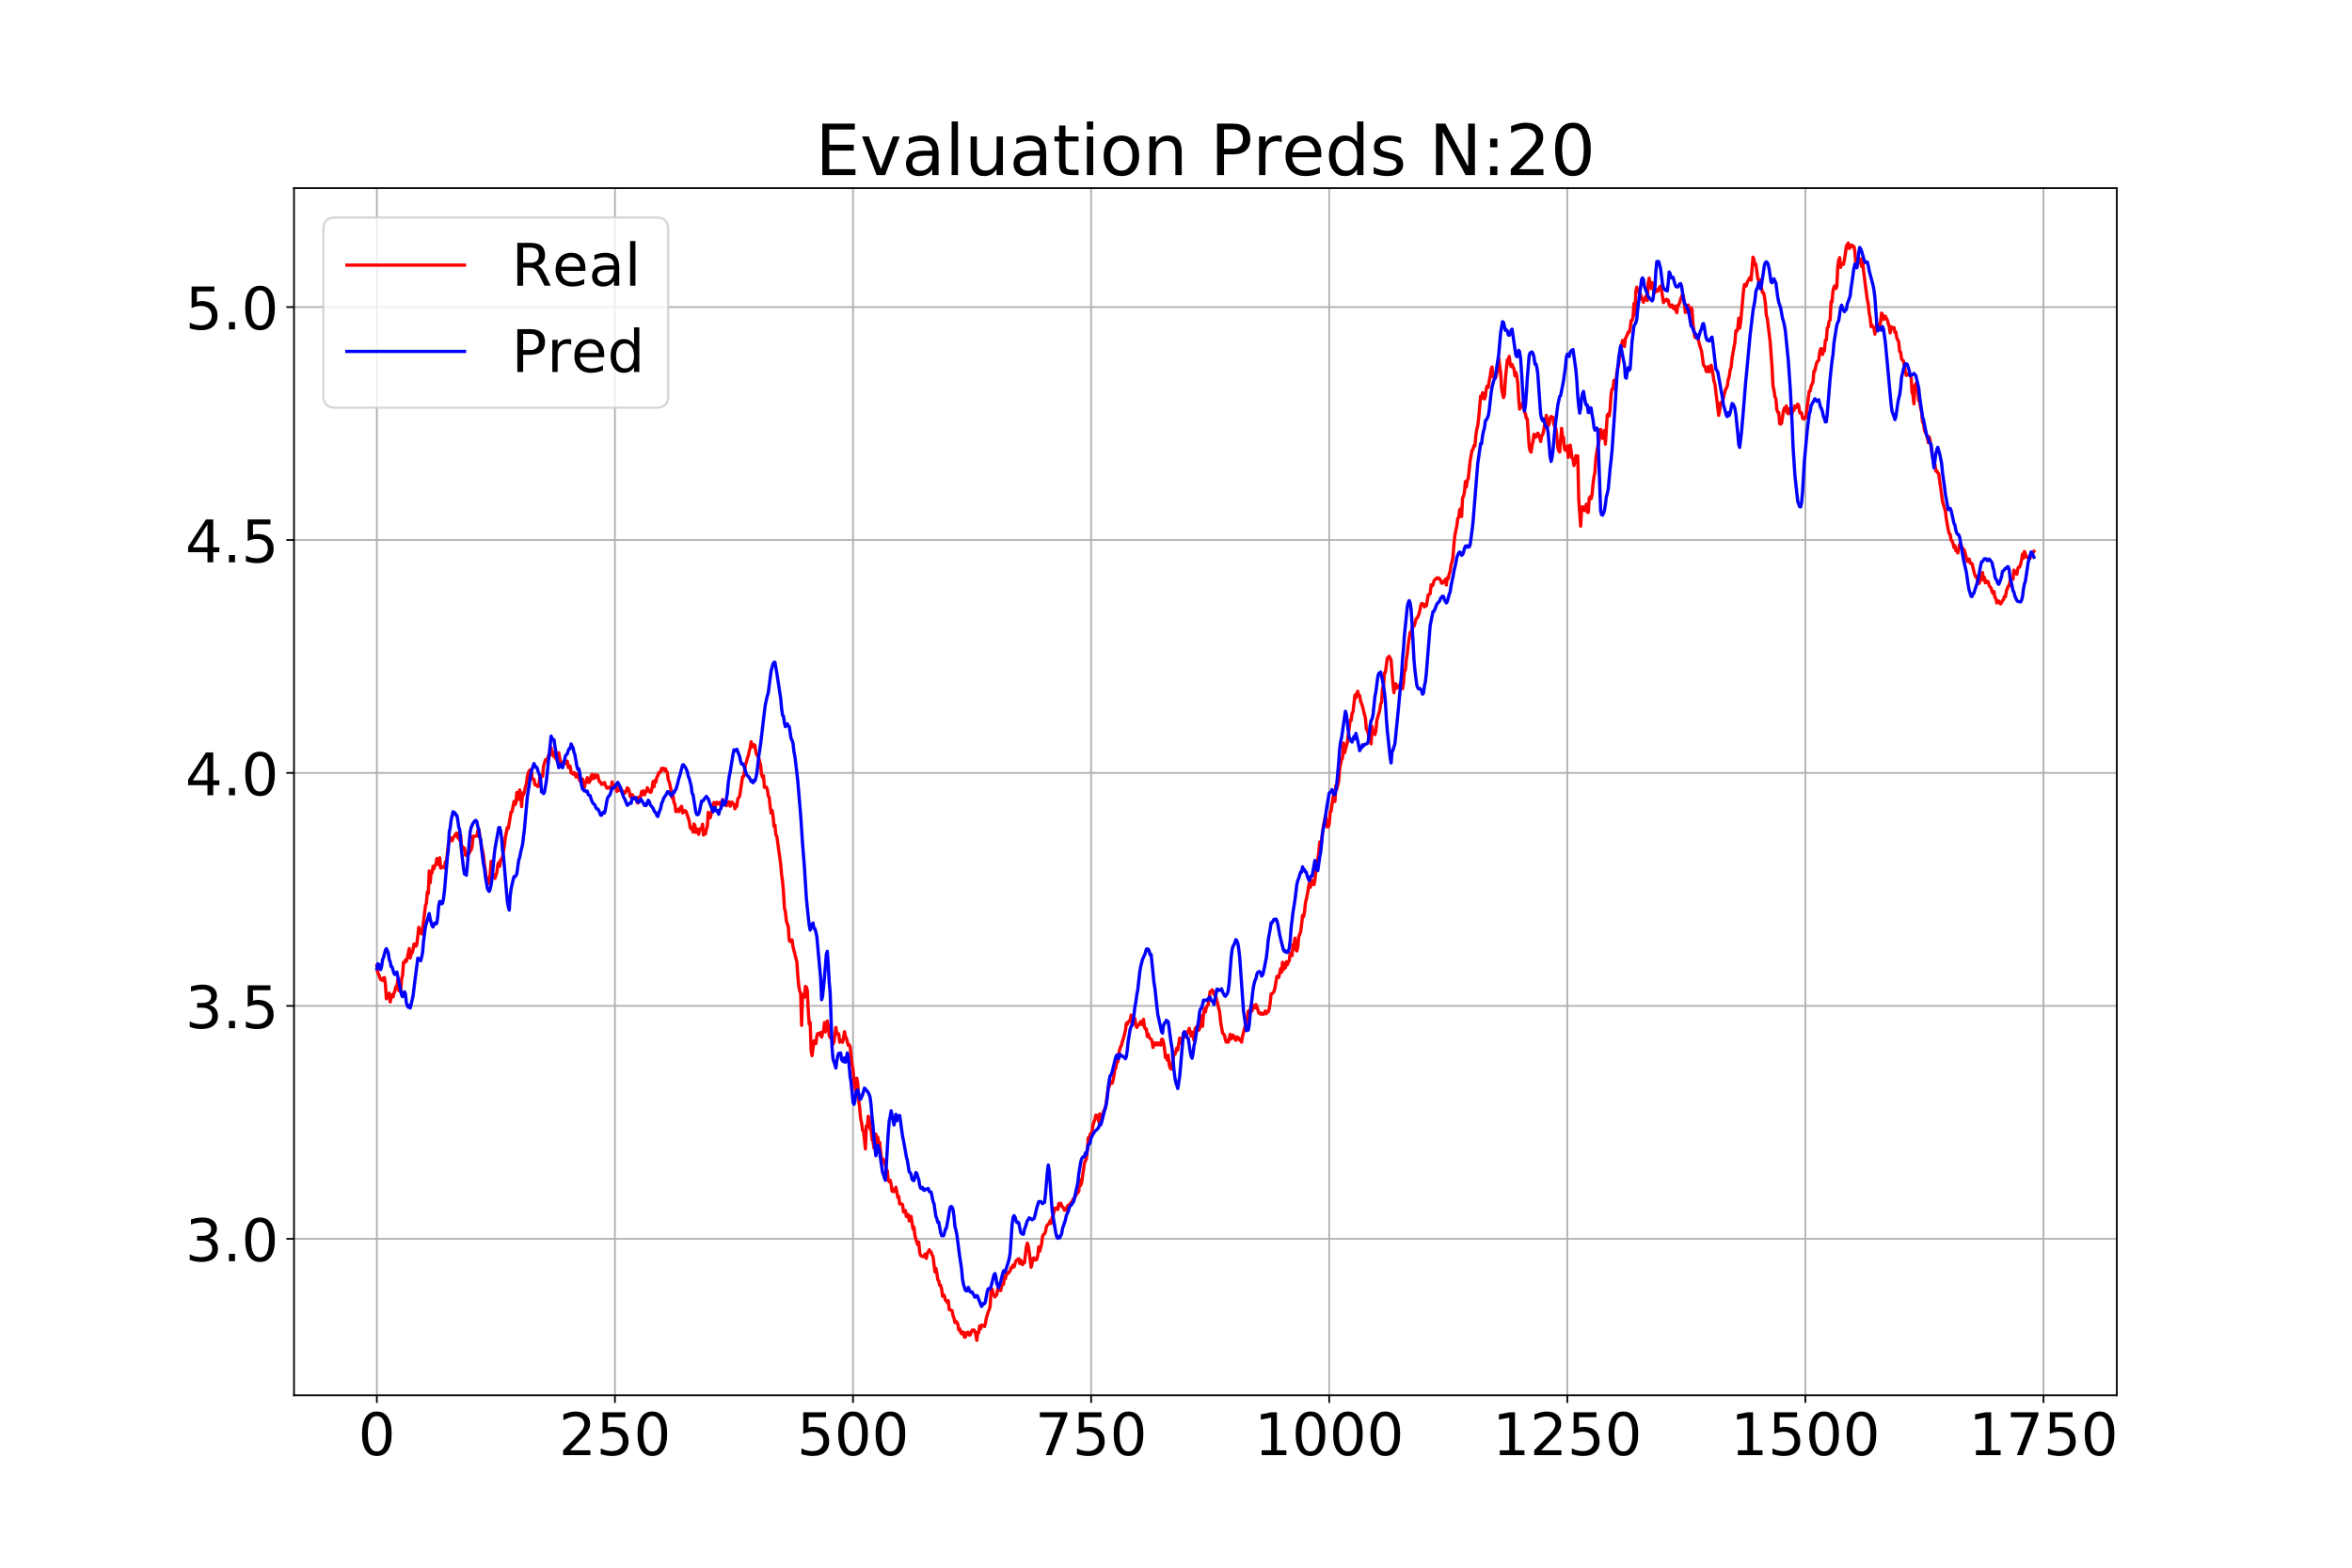 <?xml version="1.0" encoding="utf-8" standalone="no"?>
<!DOCTYPE svg PUBLIC "-//W3C//DTD SVG 1.1//EN"
  "http://www.w3.org/Graphics/SVG/1.1/DTD/svg11.dtd">
<!-- Created with matplotlib (https://matplotlib.org/) -->
<svg height="720pt" version="1.1" viewBox="0 0 1080 720" width="1080pt" xmlns="http://www.w3.org/2000/svg" xmlns:xlink="http://www.w3.org/1999/xlink">
 <defs>
  <style type="text/css">
*{stroke-linecap:butt;stroke-linejoin:round;}
  </style>
 </defs>
 <g id="figure_1">
  <g id="patch_1">
   <path d="M 0 720 
L 1080 720 
L 1080 0 
L 0 0 
z
" style="fill:#ffffff;"/>
  </g>
  <g id="axes_1">
   <g id="patch_2">
    <path d="M 135 640.8 
L 972 640.8 
L 972 86.4 
L 135 86.4 
z
" style="fill:#ffffff;"/>
   </g>
   <g id="matplotlib.axis_1">
    <g id="xtick_1">
     <g id="line2d_1">
      <path clip-path="url(#p1d00fe3724)" d="M 173.045 640.8 
L 173.045 86.4 
" style="fill:none;stroke:#b0b0b0;stroke-linecap:square;stroke-width:0.8;"/>
     </g>
     <g id="line2d_2">
      <defs>
       <path d="M 0 0 
L 0 3.5 
" id="mcdb399f302" style="stroke:#000000;stroke-width:0.8;"/>
      </defs>
      <g>
       <use style="stroke:#000000;stroke-width:0.8;" x="173.045" xlink:href="#mcdb399f302" y="640.8"/>
      </g>
     </g>
     <g id="text_1">
      <!-- 0 -->
      <defs>
       <path d="M 31.781 66.406 
Q 24.172 66.406 20.328 58.906 
Q 16.5 51.422 16.5 36.375 
Q 16.5 21.391 20.328 13.891 
Q 24.172 6.391 31.781 6.391 
Q 39.453 6.391 43.281 13.891 
Q 47.125 21.391 47.125 36.375 
Q 47.125 51.422 43.281 58.906 
Q 39.453 66.406 31.781 66.406 
z
M 31.781 74.219 
Q 44.047 74.219 50.516 64.516 
Q 56.984 54.828 56.984 36.375 
Q 56.984 17.969 50.516 8.266 
Q 44.047 -1.422 31.781 -1.422 
Q 19.531 -1.422 13.062 8.266 
Q 6.594 17.969 6.594 36.375 
Q 6.594 54.828 13.062 64.516 
Q 19.531 74.219 31.781 74.219 
z
" id="DejaVuSans-48"/>
      </defs>
      <g transform="translate(164.456 668.316)scale(0.27 -0.27)">
       <use xlink:href="#DejaVuSans-48"/>
      </g>
     </g>
    </g>
    <g id="xtick_2">
     <g id="line2d_3">
      <path clip-path="url(#p1d00fe3724)" d="M 282.371 640.8 
L 282.371 86.4 
" style="fill:none;stroke:#b0b0b0;stroke-linecap:square;stroke-width:0.8;"/>
     </g>
     <g id="line2d_4">
      <g>
       <use style="stroke:#000000;stroke-width:0.8;" x="282.371" xlink:href="#mcdb399f302" y="640.8"/>
      </g>
     </g>
     <g id="text_2">
      <!-- 250 -->
      <defs>
       <path d="M 19.188 8.297 
L 53.609 8.297 
L 53.609 0 
L 7.328 0 
L 7.328 8.297 
Q 12.938 14.109 22.625 23.891 
Q 32.328 33.688 34.812 36.531 
Q 39.547 41.844 41.422 45.531 
Q 43.312 49.219 43.312 52.781 
Q 43.312 58.594 39.234 62.25 
Q 35.156 65.922 28.609 65.922 
Q 23.969 65.922 18.812 64.312 
Q 13.672 62.703 7.812 59.422 
L 7.812 69.391 
Q 13.766 71.781 18.938 73 
Q 24.125 74.219 28.422 74.219 
Q 39.75 74.219 46.484 68.547 
Q 53.219 62.891 53.219 53.422 
Q 53.219 48.922 51.531 44.891 
Q 49.859 40.875 45.406 35.406 
Q 44.188 33.984 37.641 27.219 
Q 31.109 20.453 19.188 8.297 
z
" id="DejaVuSans-50"/>
       <path d="M 10.797 72.906 
L 49.516 72.906 
L 49.516 64.594 
L 19.828 64.594 
L 19.828 46.734 
Q 21.969 47.469 24.109 47.828 
Q 26.266 48.188 28.422 48.188 
Q 40.625 48.188 47.75 41.5 
Q 54.891 34.812 54.891 23.391 
Q 54.891 11.625 47.562 5.094 
Q 40.234 -1.422 26.906 -1.422 
Q 22.312 -1.422 17.547 -0.641 
Q 12.797 0.141 7.719 1.703 
L 7.719 11.625 
Q 12.109 9.234 16.797 8.062 
Q 21.484 6.891 26.703 6.891 
Q 35.156 6.891 40.078 11.328 
Q 45.016 15.766 45.016 23.391 
Q 45.016 31 40.078 35.438 
Q 35.156 39.891 26.703 39.891 
Q 22.75 39.891 18.812 39.016 
Q 14.891 38.141 10.797 36.281 
z
" id="DejaVuSans-53"/>
      </defs>
      <g transform="translate(256.603 668.316)scale(0.27 -0.27)">
       <use xlink:href="#DejaVuSans-50"/>
       <use x="63.623" xlink:href="#DejaVuSans-53"/>
       <use x="127.246" xlink:href="#DejaVuSans-48"/>
      </g>
     </g>
    </g>
    <g id="xtick_3">
     <g id="line2d_5">
      <path clip-path="url(#p1d00fe3724)" d="M 391.697 640.8 
L 391.697 86.4 
" style="fill:none;stroke:#b0b0b0;stroke-linecap:square;stroke-width:0.8;"/>
     </g>
     <g id="line2d_6">
      <g>
       <use style="stroke:#000000;stroke-width:0.8;" x="391.697" xlink:href="#mcdb399f302" y="640.8"/>
      </g>
     </g>
     <g id="text_3">
      <!-- 500 -->
      <g transform="translate(365.929 668.316)scale(0.27 -0.27)">
       <use xlink:href="#DejaVuSans-53"/>
       <use x="63.623" xlink:href="#DejaVuSans-48"/>
       <use x="127.246" xlink:href="#DejaVuSans-48"/>
      </g>
     </g>
    </g>
    <g id="xtick_4">
     <g id="line2d_7">
      <path clip-path="url(#p1d00fe3724)" d="M 501.024 640.8 
L 501.024 86.4 
" style="fill:none;stroke:#b0b0b0;stroke-linecap:square;stroke-width:0.8;"/>
     </g>
     <g id="line2d_8">
      <g>
       <use style="stroke:#000000;stroke-width:0.8;" x="501.024" xlink:href="#mcdb399f302" y="640.8"/>
      </g>
     </g>
     <g id="text_4">
      <!-- 750 -->
      <defs>
       <path d="M 8.203 72.906 
L 55.078 72.906 
L 55.078 68.703 
L 28.609 0 
L 18.312 0 
L 43.219 64.594 
L 8.203 64.594 
z
" id="DejaVuSans-55"/>
      </defs>
      <g transform="translate(475.255 668.316)scale(0.27 -0.27)">
       <use xlink:href="#DejaVuSans-55"/>
       <use x="63.623" xlink:href="#DejaVuSans-53"/>
       <use x="127.246" xlink:href="#DejaVuSans-48"/>
      </g>
     </g>
    </g>
    <g id="xtick_5">
     <g id="line2d_9">
      <path clip-path="url(#p1d00fe3724)" d="M 610.35 640.8 
L 610.35 86.4 
" style="fill:none;stroke:#b0b0b0;stroke-linecap:square;stroke-width:0.8;"/>
     </g>
     <g id="line2d_10">
      <g>
       <use style="stroke:#000000;stroke-width:0.8;" x="610.35" xlink:href="#mcdb399f302" y="640.8"/>
      </g>
     </g>
     <g id="text_5">
      <!-- 1000 -->
      <defs>
       <path d="M 12.406 8.297 
L 28.516 8.297 
L 28.516 63.922 
L 10.984 60.406 
L 10.984 69.391 
L 28.422 72.906 
L 38.281 72.906 
L 38.281 8.297 
L 54.391 8.297 
L 54.391 0 
L 12.406 0 
z
" id="DejaVuSans-49"/>
      </defs>
      <g transform="translate(575.992 668.316)scale(0.27 -0.27)">
       <use xlink:href="#DejaVuSans-49"/>
       <use x="63.623" xlink:href="#DejaVuSans-48"/>
       <use x="127.246" xlink:href="#DejaVuSans-48"/>
       <use x="190.869" xlink:href="#DejaVuSans-48"/>
      </g>
     </g>
    </g>
    <g id="xtick_6">
     <g id="line2d_11">
      <path clip-path="url(#p1d00fe3724)" d="M 719.676 640.8 
L 719.676 86.4 
" style="fill:none;stroke:#b0b0b0;stroke-linecap:square;stroke-width:0.8;"/>
     </g>
     <g id="line2d_12">
      <g>
       <use style="stroke:#000000;stroke-width:0.8;" x="719.676" xlink:href="#mcdb399f302" y="640.8"/>
      </g>
     </g>
     <g id="text_6">
      <!-- 1250 -->
      <g transform="translate(685.318 668.316)scale(0.27 -0.27)">
       <use xlink:href="#DejaVuSans-49"/>
       <use x="63.623" xlink:href="#DejaVuSans-50"/>
       <use x="127.246" xlink:href="#DejaVuSans-53"/>
       <use x="190.869" xlink:href="#DejaVuSans-48"/>
      </g>
     </g>
    </g>
    <g id="xtick_7">
     <g id="line2d_13">
      <path clip-path="url(#p1d00fe3724)" d="M 829.002 640.8 
L 829.002 86.4 
" style="fill:none;stroke:#b0b0b0;stroke-linecap:square;stroke-width:0.8;"/>
     </g>
     <g id="line2d_14">
      <g>
       <use style="stroke:#000000;stroke-width:0.8;" x="829.002" xlink:href="#mcdb399f302" y="640.8"/>
      </g>
     </g>
     <g id="text_7">
      <!-- 1500 -->
      <g transform="translate(794.644 668.316)scale(0.27 -0.27)">
       <use xlink:href="#DejaVuSans-49"/>
       <use x="63.623" xlink:href="#DejaVuSans-53"/>
       <use x="127.246" xlink:href="#DejaVuSans-48"/>
       <use x="190.869" xlink:href="#DejaVuSans-48"/>
      </g>
     </g>
    </g>
    <g id="xtick_8">
     <g id="line2d_15">
      <path clip-path="url(#p1d00fe3724)" d="M 938.328 640.8 
L 938.328 86.4 
" style="fill:none;stroke:#b0b0b0;stroke-linecap:square;stroke-width:0.8;"/>
     </g>
     <g id="line2d_16">
      <g>
       <use style="stroke:#000000;stroke-width:0.8;" x="938.328" xlink:href="#mcdb399f302" y="640.8"/>
      </g>
     </g>
     <g id="text_8">
      <!-- 1750 -->
      <g transform="translate(903.97 668.316)scale(0.27 -0.27)">
       <use xlink:href="#DejaVuSans-49"/>
       <use x="63.623" xlink:href="#DejaVuSans-55"/>
       <use x="127.246" xlink:href="#DejaVuSans-53"/>
       <use x="190.869" xlink:href="#DejaVuSans-48"/>
      </g>
     </g>
    </g>
   </g>
   <g id="matplotlib.axis_2">
    <g id="ytick_1">
     <g id="line2d_17">
      <path clip-path="url(#p1d00fe3724)" d="M 135 568.956 
L 972 568.956 
" style="fill:none;stroke:#b0b0b0;stroke-linecap:square;stroke-width:0.8;"/>
     </g>
     <g id="line2d_18">
      <defs>
       <path d="M 0 0 
L -3.5 0 
" id="m15ecf1b7a8" style="stroke:#000000;stroke-width:0.8;"/>
      </defs>
      <g>
       <use style="stroke:#000000;stroke-width:0.8;" x="135" xlink:href="#m15ecf1b7a8" y="568.956"/>
      </g>
     </g>
     <g id="text_9">
      <!-- 3.0 -->
      <defs>
       <path d="M 40.578 39.312 
Q 47.656 37.797 51.625 33 
Q 55.609 28.219 55.609 21.188 
Q 55.609 10.406 48.188 4.484 
Q 40.766 -1.422 27.094 -1.422 
Q 22.516 -1.422 17.656 -0.516 
Q 12.797 0.391 7.625 2.203 
L 7.625 11.719 
Q 11.719 9.328 16.594 8.109 
Q 21.484 6.891 26.812 6.891 
Q 36.078 6.891 40.938 10.547 
Q 45.797 14.203 45.797 21.188 
Q 45.797 27.641 41.281 31.266 
Q 36.766 34.906 28.719 34.906 
L 20.219 34.906 
L 20.219 43.016 
L 29.109 43.016 
Q 36.375 43.016 40.234 45.922 
Q 44.094 48.828 44.094 54.297 
Q 44.094 59.906 40.109 62.906 
Q 36.141 65.922 28.719 65.922 
Q 24.656 65.922 20.016 65.031 
Q 15.375 64.156 9.812 62.312 
L 9.812 71.094 
Q 15.438 72.656 20.344 73.438 
Q 25.25 74.219 29.594 74.219 
Q 40.828 74.219 47.359 69.109 
Q 53.906 64.016 53.906 55.328 
Q 53.906 49.266 50.438 45.094 
Q 46.969 40.922 40.578 39.312 
z
" id="DejaVuSans-51"/>
       <path d="M 10.688 12.406 
L 21 12.406 
L 21 0 
L 10.688 0 
z
" id="DejaVuSans-46"/>
      </defs>
      <g transform="translate(85.062 579.214)scale(0.27 -0.27)">
       <use xlink:href="#DejaVuSans-51"/>
       <use x="63.623" xlink:href="#DejaVuSans-46"/>
       <use x="95.41" xlink:href="#DejaVuSans-48"/>
      </g>
     </g>
    </g>
    <g id="ytick_2">
     <g id="line2d_19">
      <path clip-path="url(#p1d00fe3724)" d="M 135 461.973 
L 972 461.973 
" style="fill:none;stroke:#b0b0b0;stroke-linecap:square;stroke-width:0.8;"/>
     </g>
     <g id="line2d_20">
      <g>
       <use style="stroke:#000000;stroke-width:0.8;" x="135" xlink:href="#m15ecf1b7a8" y="461.973"/>
      </g>
     </g>
     <g id="text_10">
      <!-- 3.5 -->
      <g transform="translate(85.062 472.231)scale(0.27 -0.27)">
       <use xlink:href="#DejaVuSans-51"/>
       <use x="63.623" xlink:href="#DejaVuSans-46"/>
       <use x="95.41" xlink:href="#DejaVuSans-53"/>
      </g>
     </g>
    </g>
    <g id="ytick_3">
     <g id="line2d_21">
      <path clip-path="url(#p1d00fe3724)" d="M 135 354.989 
L 972 354.989 
" style="fill:none;stroke:#b0b0b0;stroke-linecap:square;stroke-width:0.8;"/>
     </g>
     <g id="line2d_22">
      <g>
       <use style="stroke:#000000;stroke-width:0.8;" x="135" xlink:href="#m15ecf1b7a8" y="354.989"/>
      </g>
     </g>
     <g id="text_11">
      <!-- 4.0 -->
      <defs>
       <path d="M 37.797 64.312 
L 12.891 25.391 
L 37.797 25.391 
z
M 35.203 72.906 
L 47.609 72.906 
L 47.609 25.391 
L 58.016 25.391 
L 58.016 17.188 
L 47.609 17.188 
L 47.609 0 
L 37.797 0 
L 37.797 17.188 
L 4.891 17.188 
L 4.891 26.703 
z
" id="DejaVuSans-52"/>
      </defs>
      <g transform="translate(85.062 365.247)scale(0.27 -0.27)">
       <use xlink:href="#DejaVuSans-52"/>
       <use x="63.623" xlink:href="#DejaVuSans-46"/>
       <use x="95.41" xlink:href="#DejaVuSans-48"/>
      </g>
     </g>
    </g>
    <g id="ytick_4">
     <g id="line2d_23">
      <path clip-path="url(#p1d00fe3724)" d="M 135 248.006 
L 972 248.006 
" style="fill:none;stroke:#b0b0b0;stroke-linecap:square;stroke-width:0.8;"/>
     </g>
     <g id="line2d_24">
      <g>
       <use style="stroke:#000000;stroke-width:0.8;" x="135" xlink:href="#m15ecf1b7a8" y="248.006"/>
      </g>
     </g>
     <g id="text_12">
      <!-- 4.5 -->
      <g transform="translate(85.062 258.264)scale(0.27 -0.27)">
       <use xlink:href="#DejaVuSans-52"/>
       <use x="63.623" xlink:href="#DejaVuSans-46"/>
       <use x="95.41" xlink:href="#DejaVuSans-53"/>
      </g>
     </g>
    </g>
    <g id="ytick_5">
     <g id="line2d_25">
      <path clip-path="url(#p1d00fe3724)" d="M 135 141.022 
L 972 141.022 
" style="fill:none;stroke:#b0b0b0;stroke-linecap:square;stroke-width:0.8;"/>
     </g>
     <g id="line2d_26">
      <g>
       <use style="stroke:#000000;stroke-width:0.8;" x="135" xlink:href="#m15ecf1b7a8" y="141.022"/>
      </g>
     </g>
     <g id="text_13">
      <!-- 5.0 -->
      <g transform="translate(85.062 151.28)scale(0.27 -0.27)">
       <use xlink:href="#DejaVuSans-53"/>
       <use x="63.623" xlink:href="#DejaVuSans-46"/>
       <use x="95.41" xlink:href="#DejaVuSans-48"/>
      </g>
     </g>
    </g>
   </g>
   <g id="line2d_27">
    <path clip-path="url(#p1d00fe3724)" d="M 173.045 443.511 
L 173.483 446.893 
L 173.92 447.567 
L 174.795 449.916 
L 175.232 449.777 
L 175.669 450.295 
L 176.107 449.126 
L 176.544 449.019 
L 176.981 452.322 
L 177.418 458.72 
L 177.856 457.27 
L 178.293 457.723 
L 178.73 456.125 
L 179.168 460.169 
L 179.605 458.061 
L 180.042 456.899 
L 180.48 457.843 
L 180.917 456.138 
L 181.354 455.089 
L 181.792 453.184 
L 182.229 453.179 
L 182.666 449.924 
L 183.103 454.905 
L 183.541 452.07 
L 183.978 455.485 
L 184.415 449.599 
L 184.853 447.923 
L 185.29 441.988 
L 185.727 442.232 
L 186.165 440.889 
L 186.602 441.492 
L 187.039 439.936 
L 187.914 435.622 
L 188.351 439.976 
L 188.788 438.087 
L 189.226 437.621 
L 189.663 436.187 
L 190.1 433.575 
L 190.538 433.608 
L 190.975 434.581 
L 191.412 433.665 
L 192.287 425.888 
L 192.724 426.923 
L 193.161 428.286 
L 193.599 428.94 
L 194.036 426.984 
L 195.348 416.023 
L 195.785 414.886 
L 196.223 409.689 
L 196.66 410.37 
L 197.097 399.998 
L 197.534 405.407 
L 197.972 400.512 
L 198.409 400.846 
L 198.846 397.882 
L 199.284 398.927 
L 199.721 397.55 
L 200.158 396.985 
L 200.596 394.32 
L 201.033 396.186 
L 201.47 397.151 
L 201.908 393.946 
L 202.345 398.68 
L 203.219 398.115 
L 204.094 398.562 
L 204.531 395.84 
L 204.969 396.413 
L 205.843 387.959 
L 206.718 384.671 
L 207.155 385.723 
L 207.592 386.171 
L 208.03 384.961 
L 209.342 382.886 
L 209.779 382.626 
L 210.216 384.79 
L 210.654 382.861 
L 211.091 385.94 
L 211.528 383.609 
L 211.966 390.251 
L 212.403 388.777 
L 212.84 390.233 
L 213.277 389.53 
L 213.715 392.738 
L 214.152 392.591 
L 214.589 393.24 
L 215.027 392.323 
L 215.464 391.773 
L 215.901 390.668 
L 216.339 390.376 
L 216.776 388.778 
L 217.213 384.049 
L 217.65 384.203 
L 218.525 383.92 
L 218.962 383.996 
L 219.4 381.553 
L 219.837 380.777 
L 221.149 389.108 
L 221.586 390.622 
L 222.024 393.174 
L 222.461 397.179 
L 222.898 399.907 
L 223.335 404.58 
L 223.773 403.074 
L 224.21 404.673 
L 224.647 405.766 
L 225.085 401.416 
L 225.522 395.575 
L 225.959 401.872 
L 226.397 402.137 
L 226.834 401.795 
L 227.271 403.397 
L 228.146 400.622 
L 228.583 397.124 
L 229.02 396.158 
L 229.458 397.868 
L 229.895 394.788 
L 230.332 395.089 
L 230.77 393.38 
L 231.644 388.204 
L 232.082 384.487 
L 232.956 380.027 
L 233.393 380.498 
L 234.705 372.849 
L 235.143 372.677 
L 236.017 368.08 
L 236.455 369.579 
L 236.892 368.813 
L 237.329 363.969 
L 237.766 367.284 
L 238.204 365.949 
L 238.641 362.813 
L 239.078 365.018 
L 239.516 370.458 
L 239.953 364.225 
L 240.39 365.066 
L 240.828 363.64 
L 241.265 361.399 
L 241.702 359.955 
L 242.139 356.768 
L 242.577 354.966 
L 243.014 354.105 
L 243.451 353.53 
L 243.889 353.679 
L 244.326 357.113 
L 244.763 357.94 
L 245.201 357.939 
L 245.638 360.399 
L 246.075 360.396 
L 246.513 360.9 
L 246.95 361.233 
L 247.387 361.12 
L 247.824 357.399 
L 248.262 356.26 
L 248.699 356.694 
L 249.136 356.593 
L 249.574 351.997 
L 250.448 348.945 
L 250.886 349.349 
L 251.323 349.09 
L 251.76 347.125 
L 252.197 346.421 
L 252.635 346.948 
L 253.072 343.359 
L 253.509 346.49 
L 253.947 345.289 
L 254.384 347.613 
L 254.821 346.107 
L 255.259 348.364 
L 255.696 349 
L 256.133 347.934 
L 256.571 345.69 
L 257.445 350.891 
L 257.882 351.619 
L 258.757 349.715 
L 259.194 350.819 
L 259.632 349.223 
L 260.069 350.432 
L 260.506 349.61 
L 260.944 352.513 
L 261.381 351.628 
L 261.818 352.007 
L 262.255 354.991 
L 262.693 355.133 
L 263.13 355.527 
L 263.567 354.795 
L 264.005 355.166 
L 264.442 356.849 
L 264.879 356.625 
L 265.317 355.301 
L 265.754 357.174 
L 266.191 358.401 
L 266.629 359.052 
L 267.503 357.775 
L 268.378 361.549 
L 268.815 359.344 
L 269.252 358.71 
L 269.69 357.196 
L 270.127 359.301 
L 270.564 359.296 
L 271.002 358.468 
L 271.439 356.435 
L 271.876 355.659 
L 272.313 357.654 
L 272.751 356 
L 273.188 357.22 
L 273.625 355.858 
L 274.063 356.574 
L 274.5 356.123 
L 274.937 358.237 
L 275.375 359.113 
L 275.812 359.232 
L 276.249 360.296 
L 276.687 359.901 
L 277.124 360.014 
L 277.561 359.394 
L 277.998 360.651 
L 278.436 361.56 
L 278.873 362.045 
L 279.31 361.585 
L 279.748 361.567 
L 280.185 361.761 
L 280.622 362.654 
L 281.06 359.084 
L 281.497 361.674 
L 281.934 360.5 
L 282.371 360.744 
L 282.809 360.604 
L 283.246 363.453 
L 283.683 362.016 
L 284.121 363.078 
L 284.558 362.269 
L 284.995 361.942 
L 285.433 363.492 
L 285.87 363.286 
L 286.307 363.673 
L 286.745 364.304 
L 287.182 363.849 
L 287.619 363.11 
L 288.056 361.844 
L 288.494 362.222 
L 288.931 363.38 
L 289.368 365.788 
L 289.806 365.165 
L 290.243 364.943 
L 290.68 365.451 
L 291.118 366.335 
L 291.555 366.82 
L 291.992 366.409 
L 292.429 368.167 
L 292.867 368.818 
L 293.304 366.085 
L 293.741 366.008 
L 294.179 365.789 
L 294.616 363.502 
L 295.053 364.759 
L 295.491 363.222 
L 295.928 365.067 
L 296.365 363.784 
L 296.803 363.597 
L 297.24 361.796 
L 297.677 362.689 
L 298.552 363.919 
L 298.989 363.752 
L 299.426 361.792 
L 299.864 358.995 
L 300.301 361.307 
L 300.738 358.43 
L 301.176 359.186 
L 301.613 356.935 
L 302.05 356.321 
L 302.487 354.831 
L 302.925 354.973 
L 303.362 354.342 
L 303.799 352.86 
L 304.237 353.071 
L 304.674 352.862 
L 305.111 353.943 
L 305.549 353.076 
L 305.986 354.168 
L 306.423 354.818 
L 306.861 358.171 
L 307.298 359.019 
L 308.172 362.999 
L 308.61 366.421 
L 309.047 365.453 
L 309.484 368.651 
L 309.922 369.431 
L 310.359 372.731 
L 310.796 371.635 
L 311.671 372.776 
L 312.108 371.35 
L 312.983 370.311 
L 313.42 373.364 
L 313.857 373.112 
L 314.295 372.291 
L 314.732 372.322 
L 315.169 373.043 
L 316.481 377.009 
L 316.918 379.977 
L 317.356 380.685 
L 317.793 380.111 
L 318.23 382.149 
L 318.668 378.432 
L 319.105 379.133 
L 319.542 382.293 
L 319.98 380.741 
L 320.854 383.177 
L 321.292 380.66 
L 321.729 381.043 
L 322.166 380.694 
L 322.603 378.556 
L 323.041 383.509 
L 323.478 382.063 
L 323.915 383.016 
L 324.353 380.87 
L 324.79 379.516 
L 325.227 373.085 
L 326.102 375.627 
L 327.851 368.553 
L 328.288 370.744 
L 328.726 369.104 
L 329.163 368.443 
L 329.6 369.165 
L 330.038 368.971 
L 330.475 368.546 
L 330.912 370.016 
L 331.35 369.38 
L 331.787 367.15 
L 332.224 368.903 
L 332.661 369.409 
L 333.099 369.534 
L 333.536 370.064 
L 334.411 368.519 
L 334.848 368.223 
L 335.285 370.255 
L 336.16 368.412 
L 336.597 369.189 
L 337.034 369.281 
L 337.472 371.465 
L 337.909 370.562 
L 338.346 370.305 
L 338.784 366.849 
L 339.221 366.304 
L 339.658 365.53 
L 340.97 356.754 
L 341.408 356.724 
L 341.845 354.386 
L 342.282 351.105 
L 342.719 350.098 
L 343.157 348.245 
L 343.594 347.198 
L 344.031 344.972 
L 344.469 343.487 
L 344.906 340.661 
L 345.343 343.096 
L 345.781 342.238 
L 346.218 341.985 
L 346.655 342.424 
L 347.092 345.623 
L 347.53 346.654 
L 347.967 347.287 
L 348.404 348.155 
L 349.279 351.651 
L 349.716 355.74 
L 350.154 356.972 
L 350.591 356.347 
L 351.028 361.645 
L 351.466 361.494 
L 351.903 361.461 
L 352.34 362.505 
L 352.777 365.553 
L 353.215 366.265 
L 353.652 370.596 
L 354.089 373.438 
L 354.527 372.209 
L 354.964 374.708 
L 355.401 379.444 
L 355.839 378.969 
L 356.276 383.504 
L 356.713 384.051 
L 358.462 396.772 
L 358.9 401.73 
L 359.337 404.854 
L 359.774 409.927 
L 360.212 417.157 
L 360.649 418.803 
L 361.086 422.991 
L 361.961 425.558 
L 362.398 431.896 
L 362.835 432.428 
L 363.273 431.746 
L 363.71 431.685 
L 364.147 434.916 
L 365.897 441.745 
L 366.334 448.168 
L 366.771 452.836 
L 367.208 455.148 
L 367.646 456.005 
L 368.083 470.916 
L 368.52 457.526 
L 368.958 456.746 
L 369.395 457.968 
L 369.832 453.039 
L 370.27 453.35 
L 370.707 454.899 
L 371.144 464.163 
L 371.582 470.361 
L 372.019 469.613 
L 372.456 482.518 
L 372.893 484.835 
L 373.768 478.061 
L 374.205 478.042 
L 374.643 479.293 
L 375.08 475.81 
L 375.517 474.644 
L 375.955 474.653 
L 376.392 475.226 
L 376.829 474.191 
L 377.266 476.329 
L 377.704 474.559 
L 378.141 473.693 
L 378.578 469.637 
L 379.016 473.937 
L 379.453 470.878 
L 379.89 468.908 
L 380.328 471.61 
L 380.765 475.5 
L 381.202 476.507 
L 381.639 475.602 
L 382.077 478.471 
L 382.514 479.545 
L 382.951 478.475 
L 383.826 471.865 
L 384.263 474.876 
L 384.701 474.773 
L 385.138 474.833 
L 385.575 478.665 
L 386.013 478.003 
L 386.45 477.714 
L 386.887 478.7 
L 387.324 476.857 
L 387.762 473.826 
L 388.199 476.047 
L 388.636 476.815 
L 389.511 480.067 
L 389.948 479.825 
L 390.386 480.925 
L 391.26 489.106 
L 391.697 491.038 
L 392.135 497.031 
L 393.009 501.353 
L 393.447 495.195 
L 393.884 497.699 
L 394.321 505.414 
L 394.759 509.007 
L 395.196 513.819 
L 395.633 515.687 
L 396.071 519.024 
L 396.508 519.321 
L 397.382 527.663 
L 397.82 517.056 
L 398.257 517.432 
L 398.694 512.654 
L 399.132 514.318 
L 399.569 518.473 
L 400.006 518.546 
L 400.444 523.542 
L 400.881 523.911 
L 401.318 527.329 
L 401.755 522.981 
L 402.193 520.899 
L 402.63 527.149 
L 403.067 522.289 
L 403.505 525.242 
L 403.942 524.679 
L 404.379 529.311 
L 404.817 532.111 
L 405.691 532.58 
L 406.129 534.41 
L 406.566 534.9 
L 407.003 537.648 
L 407.44 537.625 
L 407.878 542.098 
L 408.315 542.727 
L 408.752 542.114 
L 409.19 543.82 
L 409.627 547.112 
L 410.064 547.098 
L 410.502 547.33 
L 410.939 546.069 
L 411.376 545.293 
L 411.813 547.334 
L 412.251 550.007 
L 412.688 549.512 
L 413.125 552.97 
L 413.563 552.837 
L 414 552.952 
L 414.437 553.264 
L 414.875 556.671 
L 415.312 556.426 
L 415.749 555.946 
L 416.187 558.734 
L 416.624 557.734 
L 417.061 557.878 
L 417.498 560.758 
L 417.936 558.742 
L 418.373 558.685 
L 419.248 564.501 
L 419.685 563.607 
L 420.122 567.53 
L 420.56 569.164 
L 421.434 571.749 
L 421.871 570.462 
L 422.309 575.274 
L 422.746 576.571 
L 423.183 576.934 
L 423.621 577.011 
L 424.058 577.216 
L 424.495 576.346 
L 424.933 575.897 
L 425.37 577.932 
L 425.807 575.679 
L 426.245 574.957 
L 426.682 574.009 
L 427.556 575.081 
L 427.994 576.405 
L 428.431 577.082 
L 429.306 584.146 
L 429.743 582.475 
L 430.18 584.653 
L 430.618 587.831 
L 431.055 588.27 
L 431.492 590.291 
L 431.929 590.32 
L 432.367 591.894 
L 432.804 595.368 
L 433.241 594.635 
L 433.679 595.156 
L 434.116 597.197 
L 434.553 597.387 
L 434.991 598.231 
L 435.428 597.338 
L 435.865 601.507 
L 436.303 601.543 
L 437.177 601.95 
L 437.614 604.301 
L 438.052 605.306 
L 438.489 607.428 
L 438.926 606.839 
L 439.364 607.219 
L 439.801 608.076 
L 440.238 610.798 
L 440.676 610.222 
L 441.113 611.856 
L 441.55 612.619 
L 441.987 611.703 
L 442.425 611.913 
L 442.862 614.162 
L 443.299 614.08 
L 443.737 612.059 
L 444.174 612.712 
L 444.611 611.846 
L 445.049 613.19 
L 445.486 613.106 
L 446.361 610.932 
L 446.798 611.032 
L 447.235 610.812 
L 447.672 611.63 
L 448.11 612.946 
L 448.547 615.6 
L 448.984 611.846 
L 449.422 611.982 
L 449.859 608.964 
L 450.296 610.235 
L 450.734 608.567 
L 451.171 608.809 
L 451.608 608.769 
L 452.045 609.248 
L 452.483 607.82 
L 452.92 605.356 
L 453.795 602.445 
L 454.232 601.451 
L 454.669 599.797 
L 455.107 592.683 
L 455.544 592.053 
L 455.981 593.849 
L 456.856 595.658 
L 457.73 594.517 
L 458.168 591.722 
L 458.605 590.663 
L 459.042 592.336 
L 459.48 592.783 
L 459.917 590.646 
L 460.354 589.946 
L 460.792 589.853 
L 461.229 586.28 
L 461.666 587.28 
L 462.103 585.268 
L 462.541 584.527 
L 462.978 584.809 
L 463.415 584.073 
L 463.853 583.69 
L 464.29 582.107 
L 464.727 582.257 
L 465.165 581.018 
L 465.602 581.918 
L 466.476 579.1 
L 467.788 578.1 
L 468.226 580.269 
L 468.663 578.74 
L 469.1 580.13 
L 469.538 580.857 
L 469.975 579.541 
L 470.412 579.959 
L 471.287 572.801 
L 471.724 570.951 
L 472.161 572.229 
L 472.599 574.96 
L 473.473 582.037 
L 473.911 580.381 
L 474.348 577.941 
L 474.785 577.714 
L 475.223 578.626 
L 475.66 578.674 
L 476.097 578.326 
L 476.534 576.531 
L 476.972 572.655 
L 477.409 574.695 
L 478.284 571.294 
L 478.721 567.813 
L 479.158 566.948 
L 479.596 566.719 
L 480.033 565.876 
L 480.47 563.478 
L 480.908 562.647 
L 481.345 562.326 
L 481.782 561.685 
L 482.219 560.706 
L 482.657 561.891 
L 483.094 559.207 
L 483.531 558.489 
L 484.406 554.853 
L 484.843 554.887 
L 485.281 554.772 
L 485.718 555.486 
L 486.155 552.786 
L 486.592 553.721 
L 487.03 552.577 
L 487.904 554.436 
L 488.342 554.687 
L 488.779 555.87 
L 489.216 555.469 
L 489.654 555.907 
L 490.091 553.931 
L 490.528 553.505 
L 490.966 554.117 
L 491.403 552.879 
L 491.84 552.149 
L 492.277 552.436 
L 492.715 550.801 
L 493.152 550.577 
L 493.589 549.813 
L 494.027 548.683 
L 494.464 548.428 
L 494.901 547.404 
L 495.339 547.316 
L 495.776 541.819 
L 496.213 544.44 
L 496.65 543.248 
L 497.962 534.01 
L 498.837 532.217 
L 499.274 528.381 
L 499.712 522.581 
L 500.149 523.193 
L 500.586 520.872 
L 501.024 521.917 
L 501.898 516.751 
L 502.335 515.256 
L 502.773 514.175 
L 503.21 512.131 
L 503.647 512.245 
L 504.085 512.699 
L 504.522 515.121 
L 504.959 511.61 
L 505.397 514.292 
L 505.834 512.289 
L 506.271 512.102 
L 506.708 510.47 
L 507.146 509.529 
L 507.583 509.106 
L 508.895 499.841 
L 509.332 499.035 
L 509.77 497.099 
L 510.207 496.866 
L 510.644 497.525 
L 511.082 496.16 
L 511.519 493.99 
L 511.956 490.73 
L 512.393 490.588 
L 512.831 487.589 
L 513.268 487.7 
L 513.705 483.858 
L 514.143 481.993 
L 514.58 480.725 
L 515.017 479.905 
L 515.455 478.002 
L 515.892 476.82 
L 516.766 473.405 
L 517.204 469.961 
L 517.641 470.507 
L 518.078 469.357 
L 518.516 468.81 
L 518.953 469.042 
L 519.39 466.207 
L 519.828 470.724 
L 520.265 470.232 
L 520.702 468.442 
L 521.139 467.824 
L 521.577 470.994 
L 522.014 471.884 
L 523.326 469.952 
L 523.763 469.148 
L 524.201 470.504 
L 524.638 470.622 
L 525.075 468.161 
L 525.513 471.635 
L 525.95 472.63 
L 526.387 472.598 
L 526.824 476.018 
L 527.262 474.935 
L 527.699 476.355 
L 528.136 477.014 
L 528.574 477.224 
L 529.011 478.222 
L 529.448 481.088 
L 529.886 479.204 
L 530.323 479.046 
L 530.76 479.869 
L 531.197 478.935 
L 531.635 479.874 
L 532.072 479.073 
L 532.509 479.727 
L 532.947 480.02 
L 533.384 477.373 
L 533.821 477.316 
L 534.259 478.798 
L 534.696 481.337 
L 535.133 485.706 
L 535.571 484.671 
L 536.008 486.923 
L 536.445 484.654 
L 536.882 488.844 
L 537.32 490.505 
L 537.757 491.026 
L 538.194 489.551 
L 539.069 483.501 
L 539.506 484.271 
L 540.381 481.332 
L 540.818 482.215 
L 541.693 476.74 
L 542.13 478.726 
L 542.567 479.098 
L 543.442 474.767 
L 543.879 475.138 
L 544.317 476.278 
L 544.754 474.032 
L 545.191 474.529 
L 545.629 473.651 
L 546.066 472.302 
L 546.503 473.848 
L 546.94 475.827 
L 547.378 474.052 
L 547.815 475.485 
L 548.252 477.772 
L 548.69 472.891 
L 549.127 471.873 
L 549.564 471.7 
L 550.002 472.724 
L 550.439 473.167 
L 550.876 472.252 
L 551.313 469.754 
L 551.751 466.537 
L 552.188 471.366 
L 552.625 465.971 
L 553.063 463.296 
L 553.5 464.78 
L 553.937 462.553 
L 554.812 461.249 
L 555.687 455.415 
L 556.124 455.33 
L 556.561 454.647 
L 556.998 455.18 
L 557.436 456.72 
L 557.873 456.066 
L 560.06 464.868 
L 560.497 469.396 
L 561.371 474.443 
L 562.246 475.364 
L 562.683 477.674 
L 563.121 478.635 
L 563.558 477.749 
L 563.995 478.65 
L 564.87 475.024 
L 565.307 477.215 
L 565.745 475.996 
L 566.182 475.371 
L 566.619 476.186 
L 567.056 477.266 
L 567.494 477.814 
L 567.931 476.183 
L 568.368 476.546 
L 568.806 476.719 
L 569.243 477.742 
L 569.68 477.278 
L 570.118 478.658 
L 570.555 475.885 
L 571.867 470.875 
L 572.304 470.472 
L 573.179 464.364 
L 573.616 464.978 
L 574.053 464.101 
L 574.491 461.858 
L 574.928 464.303 
L 575.365 461.719 
L 575.803 462.867 
L 576.24 462.933 
L 576.677 461.389 
L 577.114 462.068 
L 577.989 465.222 
L 578.426 465.153 
L 578.864 465.786 
L 579.301 465.283 
L 579.738 465.717 
L 580.176 465.855 
L 580.613 465.391 
L 581.05 464.329 
L 581.487 465.523 
L 581.925 464.854 
L 582.362 464.716 
L 582.799 463.353 
L 583.237 460.575 
L 583.674 456.499 
L 584.111 456.423 
L 584.986 455.424 
L 585.423 453.849 
L 586.298 448.453 
L 586.735 448.947 
L 587.172 448.906 
L 588.047 444.872 
L 588.484 446.493 
L 588.922 441.98 
L 589.359 445.321 
L 589.796 442.488 
L 590.234 444.475 
L 590.671 441.708 
L 591.108 443.1 
L 591.545 441.947 
L 591.983 441.28 
L 592.42 437.664 
L 592.857 438.1 
L 593.295 438.916 
L 593.732 433.875 
L 594.169 433.631 
L 594.607 430.87 
L 595.044 436.198 
L 595.481 436.768 
L 595.918 435.153 
L 596.356 430.156 
L 596.793 429.179 
L 597.23 427.913 
L 597.668 424.673 
L 598.105 420.459 
L 598.542 421.039 
L 598.98 419.07 
L 599.417 414.846 
L 600.292 410.908 
L 601.166 405.704 
L 601.603 407.522 
L 602.041 406.262 
L 602.478 404.274 
L 602.915 405.913 
L 603.353 406.317 
L 603.79 404.235 
L 604.227 399.758 
L 604.665 397.66 
L 605.539 391.736 
L 605.976 386.774 
L 606.414 386.866 
L 606.851 385.906 
L 607.726 379.063 
L 608.6 374.778 
L 609.038 376.927 
L 609.475 379.772 
L 609.912 379.73 
L 610.35 378.502 
L 610.787 372.98 
L 611.224 372.468 
L 612.536 363.306 
L 612.973 368.089 
L 613.411 360.776 
L 613.848 362.328 
L 614.723 358.681 
L 615.16 352.864 
L 616.034 348.755 
L 616.472 348.188 
L 616.909 341.269 
L 617.346 345.818 
L 618.658 341.097 
L 619.97 330.716 
L 620.408 330.951 
L 620.845 327.629 
L 621.282 326.91 
L 622.157 319.223 
L 622.594 320.492 
L 623.031 318.385 
L 623.469 317.46 
L 623.906 319.65 
L 624.343 319.511 
L 624.781 322.136 
L 625.218 323.11 
L 625.655 324.514 
L 626.967 329.807 
L 627.404 334.869 
L 627.842 335.453 
L 628.279 336.905 
L 628.716 340.322 
L 629.154 339.716 
L 629.591 341.612 
L 630.028 333.607 
L 630.466 336.541 
L 630.903 336.24 
L 631.34 337.37 
L 631.777 335.729 
L 632.215 330.864 
L 633.527 326.322 
L 633.964 323.47 
L 634.401 322.466 
L 634.839 315.9 
L 635.276 315.348 
L 635.713 309.004 
L 636.15 308.828 
L 637.025 302.299 
L 637.9 301.425 
L 638.774 303.169 
L 639.649 314.568 
L 640.086 318.117 
L 640.524 314.017 
L 640.961 314.144 
L 641.398 316.065 
L 641.835 315.728 
L 642.273 315.064 
L 642.71 314.697 
L 643.147 313.696 
L 643.585 314.479 
L 644.022 316.291 
L 644.459 313.593 
L 644.897 307.759 
L 645.334 307.816 
L 645.771 302.803 
L 646.208 300.217 
L 646.646 295.991 
L 647.52 290.456 
L 647.958 290.583 
L 648.395 288.188 
L 648.832 286.467 
L 649.27 287.645 
L 649.707 286.393 
L 650.144 284.512 
L 650.582 283.856 
L 651.019 283.407 
L 651.456 282.247 
L 651.893 280.769 
L 652.331 278.512 
L 652.768 277.202 
L 653.643 277.394 
L 654.08 278.732 
L 654.517 277.861 
L 654.955 278.254 
L 655.829 273.177 
L 656.266 273.069 
L 656.704 272.636 
L 657.141 268.602 
L 657.578 269.135 
L 658.016 268.553 
L 658.453 266.823 
L 658.89 266.138 
L 659.328 265.844 
L 659.765 265.403 
L 660.202 265.875 
L 660.639 265.432 
L 661.077 265.864 
L 661.514 266.514 
L 661.951 267.836 
L 662.389 267.816 
L 662.826 267.086 
L 663.263 266.879 
L 663.701 266.068 
L 664.138 268.682 
L 664.575 265.353 
L 665.013 265.804 
L 665.45 263.623 
L 665.887 262.383 
L 666.324 259.376 
L 666.762 258.074 
L 667.199 255.614 
L 667.636 249.782 
L 668.074 245.711 
L 668.948 241.556 
L 669.386 238.166 
L 669.823 237.596 
L 670.26 234.117 
L 670.697 233.628 
L 671.135 237.237 
L 671.572 228.783 
L 672.009 227.863 
L 672.447 226.121 
L 672.884 221.189 
L 673.321 223.695 
L 673.759 220.59 
L 674.196 219.881 
L 675.071 211.613 
L 675.945 206.775 
L 676.382 206.379 
L 676.82 204.638 
L 677.257 204.833 
L 677.694 199.961 
L 678.132 197.069 
L 678.569 195.407 
L 679.006 191.877 
L 679.881 181.933 
L 680.318 182.945 
L 680.755 180.407 
L 681.193 182.062 
L 681.63 183.223 
L 682.067 181.99 
L 682.505 178.324 
L 682.942 177.307 
L 683.379 177.897 
L 683.817 174.966 
L 684.254 172.908 
L 684.691 169.656 
L 685.129 168.532 
L 685.566 173.067 
L 686.44 171.939 
L 686.878 173.197 
L 687.315 171.254 
L 687.752 168.786 
L 688.19 164.561 
L 689.064 171.258 
L 689.502 178.246 
L 689.939 180.783 
L 690.376 182.589 
L 690.813 181.318 
L 691.251 174.005 
L 692.125 165.273 
L 692.563 165.757 
L 693 163.675 
L 693.437 167.277 
L 693.875 168.376 
L 694.312 167.361 
L 694.749 168.53 
L 695.187 169.374 
L 695.624 172.599 
L 696.061 171.04 
L 696.498 172.88 
L 696.936 175.91 
L 697.373 183.12 
L 697.81 187.896 
L 698.248 186.969 
L 698.685 186.826 
L 699.122 185.342 
L 699.56 184.729 
L 699.997 189.2 
L 700.434 189.993 
L 700.871 192.127 
L 701.309 192.458 
L 702.183 205.176 
L 702.621 207.159 
L 703.058 207.642 
L 703.495 204.547 
L 703.933 202.827 
L 704.37 199.489 
L 704.807 199.685 
L 705.245 200.778 
L 705.682 200.305 
L 706.119 198.961 
L 706.556 199.583 
L 706.994 200.802 
L 707.431 202.779 
L 707.868 200.123 
L 708.306 199.823 
L 708.743 198.271 
L 709.18 195.634 
L 709.618 194.067 
L 710.055 190.767 
L 710.492 193.95 
L 710.929 195.492 
L 711.367 194.693 
L 711.804 191.939 
L 712.241 191.257 
L 712.679 191.888 
L 713.116 191.654 
L 713.553 194.974 
L 713.991 196.217 
L 714.428 196.777 
L 714.865 200.227 
L 715.303 205.359 
L 715.74 207.01 
L 716.177 207.584 
L 717.052 196.748 
L 717.489 200.429 
L 717.926 200.901 
L 718.364 206.094 
L 718.801 206.829 
L 719.238 206.458 
L 719.676 204.851 
L 720.113 210.065 
L 720.987 204.411 
L 721.425 206.976 
L 721.862 210.453 
L 722.299 210.649 
L 722.737 213.833 
L 723.174 212.446 
L 723.611 209.288 
L 724.049 209.68 
L 724.486 209.43 
L 724.923 229.098 
L 725.798 241.66 
L 726.235 234.179 
L 726.672 232.732 
L 727.11 232.925 
L 727.547 234.476 
L 727.984 233.912 
L 728.422 231.563 
L 728.859 235.141 
L 729.296 235.338 
L 729.734 228.887 
L 730.171 228.139 
L 730.608 229.041 
L 731.045 227.154 
L 731.483 222.326 
L 731.92 218.942 
L 732.357 216.994 
L 732.795 210.507 
L 733.669 205.008 
L 734.107 203.552 
L 734.981 197.193 
L 735.418 200.305 
L 735.856 201.308 
L 736.293 198.682 
L 736.73 197.664 
L 737.168 203.993 
L 738.042 190.622 
L 738.48 190.058 
L 738.917 191.009 
L 739.354 187.771 
L 739.792 180.975 
L 740.229 178.609 
L 740.666 178.623 
L 741.103 174.709 
L 741.541 175.938 
L 741.978 175.774 
L 742.415 171.273 
L 742.853 168.893 
L 743.29 167.394 
L 743.727 163.026 
L 744.165 161.758 
L 744.602 158.387 
L 745.039 156.366 
L 745.476 157.092 
L 745.914 159.142 
L 746.351 155.434 
L 746.788 154.782 
L 747.663 152.495 
L 748.1 152.648 
L 748.538 150.889 
L 748.975 147.235 
L 749.412 147.294 
L 749.85 145.742 
L 750.287 139.425 
L 750.724 144.603 
L 751.161 133.649 
L 751.599 131.884 
L 752.036 133.626 
L 752.473 133.279 
L 752.911 135.2 
L 753.348 135.262 
L 753.785 137.198 
L 754.223 137.823 
L 754.66 138.806 
L 755.097 137.107 
L 755.972 135.838 
L 756.409 137.989 
L 756.846 129.778 
L 757.284 127.729 
L 757.721 130.605 
L 758.158 132.535 
L 758.596 129.807 
L 759.033 131.112 
L 759.47 133.576 
L 759.908 134.339 
L 760.345 133.817 
L 760.782 132.998 
L 761.219 133.704 
L 762.094 131.861 
L 762.531 131.41 
L 762.969 133.443 
L 763.843 138.98 
L 764.281 137.961 
L 764.718 138.054 
L 765.155 137.403 
L 765.592 138.2 
L 766.03 137.823 
L 766.467 140.011 
L 766.904 140.764 
L 767.342 140.941 
L 767.779 140.048 
L 768.216 141.345 
L 768.654 141.807 
L 769.091 140.665 
L 769.528 142.569 
L 769.966 143.623 
L 770.403 140.243 
L 770.84 140.079 
L 771.277 138.971 
L 771.715 137.361 
L 772.589 135.248 
L 773.027 136.287 
L 773.901 143.53 
L 774.339 143.325 
L 774.776 142.288 
L 775.213 140.1 
L 775.65 142.838 
L 776.088 143.111 
L 776.525 141.323 
L 776.962 142.246 
L 777.4 149.08 
L 778.274 154.898 
L 778.712 155.127 
L 779.149 155.059 
L 779.586 153.937 
L 780.024 156.975 
L 780.898 159.98 
L 781.335 161.28 
L 782.21 167.723 
L 782.647 168.116 
L 783.085 168.926 
L 783.522 170.596 
L 783.959 170.612 
L 784.397 168.386 
L 784.834 170.756 
L 785.271 169.933 
L 785.708 167.768 
L 786.146 169.232 
L 787.02 175.051 
L 787.458 176.363 
L 789.207 190.756 
L 789.644 188.634 
L 790.082 184.886 
L 790.519 185.137 
L 790.956 184.718 
L 791.831 180.698 
L 792.268 179.083 
L 793.143 177.33 
L 793.58 174.197 
L 794.017 173.103 
L 794.455 169.834 
L 794.892 168.734 
L 795.329 164.464 
L 796.204 159.623 
L 796.641 157.29 
L 797.078 151.882 
L 797.516 152.127 
L 797.953 151.018 
L 798.39 146.157 
L 798.828 150.701 
L 799.265 148.094 
L 800.577 133.641 
L 801.014 130.672 
L 801.451 131.518 
L 801.889 131.152 
L 802.326 129.541 
L 803.638 127.351 
L 804.075 128.649 
L 804.95 118.111 
L 805.387 119.099 
L 805.824 121.682 
L 806.262 121.319 
L 807.136 127.866 
L 807.574 128.981 
L 808.011 129.137 
L 808.448 128.508 
L 808.886 132.487 
L 809.323 134.377 
L 809.76 134.414 
L 810.197 136.068 
L 810.635 139.27 
L 811.072 144.918 
L 811.509 146.159 
L 812.821 156.913 
L 813.696 168.644 
L 814.133 177.301 
L 814.571 179.115 
L 815.008 182.221 
L 815.445 183.029 
L 815.882 188.049 
L 816.32 189.325 
L 816.757 189.366 
L 817.194 194.55 
L 817.632 194.813 
L 818.069 194.334 
L 818.944 188.657 
L 819.381 187.35 
L 819.818 188.625 
L 820.255 186.443 
L 820.693 189.681 
L 821.13 189.996 
L 821.567 187.69 
L 822.005 189.845 
L 822.442 188.69 
L 822.879 189.957 
L 823.317 188.088 
L 823.754 188.453 
L 824.191 186.382 
L 824.629 187.219 
L 825.066 186.621 
L 825.503 185.598 
L 825.94 186.327 
L 826.378 189.266 
L 826.815 189.892 
L 827.252 189.587 
L 827.69 192.034 
L 828.127 192.465 
L 828.564 191.632 
L 829.002 192.046 
L 829.439 190.214 
L 830.751 179.664 
L 831.188 179.6 
L 831.625 177.402 
L 832.5 175.493 
L 832.937 170.293 
L 833.375 170.38 
L 833.812 168.145 
L 834.249 166.505 
L 834.687 165.832 
L 835.124 165.489 
L 835.561 161.86 
L 835.998 160.199 
L 836.436 160.116 
L 836.873 162.79 
L 837.31 161.357 
L 837.748 161.104 
L 838.185 156.245 
L 838.622 156.236 
L 839.06 150.56 
L 839.497 150.185 
L 839.934 147.435 
L 840.371 146.96 
L 840.809 138.477 
L 841.246 138.688 
L 841.683 133.598 
L 842.121 131.875 
L 842.558 131.281 
L 842.995 132.546 
L 843.433 131.628 
L 843.87 122.472 
L 844.307 119.505 
L 844.745 118.311 
L 845.182 122.805 
L 845.619 121.186 
L 846.056 121.214 
L 846.494 121.402 
L 846.931 119.251 
L 847.368 116.508 
L 847.806 112.948 
L 848.243 112.467 
L 848.68 111.6 
L 849.118 114.14 
L 849.555 112.594 
L 849.992 113.396 
L 850.429 112.616 
L 850.867 113.133 
L 851.304 113.211 
L 851.741 115.704 
L 852.179 121.406 
L 852.616 122.773 
L 853.053 120.91 
L 853.491 118.239 
L 853.928 118.994 
L 854.365 120.428 
L 854.803 122.348 
L 855.24 118.702 
L 855.677 124.099 
L 856.552 131.001 
L 857.426 137.615 
L 857.864 139.49 
L 858.301 143.885 
L 858.738 145.853 
L 859.176 149.987 
L 859.613 149.347 
L 860.05 150.304 
L 860.487 150.597 
L 860.925 153.454 
L 861.362 150.514 
L 861.799 148.892 
L 862.237 149.109 
L 862.674 150.556 
L 863.111 151.116 
L 863.986 143.774 
L 864.423 144.583 
L 864.861 146.697 
L 865.298 145.284 
L 865.735 145.248 
L 866.61 147.001 
L 867.484 150.065 
L 867.922 152.896 
L 868.359 150.013 
L 868.796 150.812 
L 869.234 151.099 
L 869.671 150.439 
L 870.108 152.625 
L 870.545 152.461 
L 870.983 155.228 
L 871.857 157.011 
L 872.295 161.458 
L 872.732 161.676 
L 873.169 164.997 
L 874.044 165.753 
L 874.918 170.849 
L 875.356 172.422 
L 875.793 171.791 
L 876.23 172.101 
L 876.668 172.089 
L 877.105 172.581 
L 877.542 172.615 
L 877.98 180.227 
L 878.417 181.458 
L 878.854 185.482 
L 879.292 177.092 
L 879.729 176.115 
L 880.166 177.965 
L 880.603 178.83 
L 881.041 183.934 
L 881.478 184.409 
L 881.915 187.373 
L 882.353 188.921 
L 882.79 193.814 
L 883.227 194.357 
L 883.665 197.553 
L 884.102 198.62 
L 884.539 199.35 
L 884.976 200.659 
L 885.414 203.243 
L 885.851 200.687 
L 886.288 202.432 
L 887.6 210.975 
L 888.038 212.865 
L 888.475 213.232 
L 888.912 216.387 
L 889.35 216.227 
L 889.787 217.157 
L 890.224 217.534 
L 891.973 230.316 
L 893.285 234.72 
L 893.723 238.36 
L 894.597 243.224 
L 895.034 245.059 
L 895.472 245.379 
L 895.909 248.155 
L 896.346 248.406 
L 896.784 249.575 
L 897.221 251.439 
L 897.658 250.618 
L 898.096 252.894 
L 898.533 252.85 
L 898.97 253.984 
L 899.845 249.98 
L 900.282 250.491 
L 900.719 250.725 
L 901.157 253.184 
L 901.594 252.183 
L 902.031 252.864 
L 902.906 256.146 
L 903.343 257.822 
L 903.781 257.863 
L 904.218 256.764 
L 904.655 258.489 
L 905.092 258.887 
L 905.53 258.859 
L 906.404 262.518 
L 906.842 264.095 
L 907.279 264.986 
L 907.716 264.747 
L 908.154 267.577 
L 908.591 268.005 
L 909.028 267.39 
L 909.466 266.147 
L 909.903 265.85 
L 910.34 262.972 
L 910.777 266.418 
L 911.215 265.178 
L 911.652 267.692 
L 912.089 267.518 
L 912.527 266.903 
L 912.964 267.241 
L 913.401 269.047 
L 913.839 269.464 
L 914.276 270.132 
L 914.713 271.714 
L 915.15 272.461 
L 915.588 271.633 
L 916.025 274.454 
L 916.462 274.748 
L 916.9 276.897 
L 917.337 275.991 
L 917.774 276.03 
L 918.212 277.037 
L 918.649 277.363 
L 919.086 276.733 
L 919.524 275.839 
L 919.961 275.387 
L 920.398 273.951 
L 920.835 274.142 
L 921.273 271.49 
L 922.147 269.201 
L 922.585 269.045 
L 923.022 266.41 
L 923.459 265.688 
L 924.334 266.035 
L 924.771 261.839 
L 925.208 263.433 
L 925.646 262.644 
L 926.083 263.743 
L 926.52 261.216 
L 926.958 260.443 
L 927.395 260.428 
L 927.832 259.188 
L 928.27 257.221 
L 928.707 254.491 
L 929.144 256.349 
L 929.582 253.285 
L 930.019 254.371 
L 930.456 255.811 
L 930.893 255.989 
L 931.331 255.913 
L 932.205 256.396 
L 932.643 253.957 
L 933.08 253.958 
L 933.517 253.794 
L 933.955 253.19 
L 933.955 253.19 
" style="fill:none;stroke:#ff0000;stroke-linecap:square;stroke-width:1.5;"/>
   </g>
   <g id="line2d_28">
    <path clip-path="url(#p1d00fe3724)" d="M 173.045 444.91 
L 173.483 442.604 
L 173.92 443.026 
L 174.357 444.436 
L 174.795 445.333 
L 175.232 443.856 
L 175.669 440.682 
L 176.107 439.763 
L 176.981 436.324 
L 177.418 435.701 
L 177.856 436.549 
L 178.293 437.719 
L 178.73 440.68 
L 179.168 441.727 
L 179.605 443.924 
L 180.042 444.054 
L 180.917 447.129 
L 181.354 447.575 
L 181.792 446.887 
L 182.229 446.436 
L 184.415 457.028 
L 184.853 457.764 
L 185.727 455.499 
L 186.165 456.451 
L 186.602 460.53 
L 187.039 461.936 
L 187.476 462.583 
L 187.914 461.747 
L 188.351 462.944 
L 188.788 461.354 
L 189.663 457.355 
L 190.538 450.319 
L 191.85 440.073 
L 192.287 440.963 
L 192.724 440.346 
L 193.161 441.286 
L 193.599 439.639 
L 194.036 437.518 
L 194.473 432.374 
L 195.348 425.552 
L 197.097 419.58 
L 197.534 422.1 
L 198.409 425.253 
L 198.846 425.753 
L 199.284 424.39 
L 199.721 423.86 
L 200.158 424.374 
L 200.596 423.946 
L 201.033 420.778 
L 201.47 415.788 
L 201.908 414.047 
L 202.345 414.061 
L 202.782 415.12 
L 203.219 414.774 
L 203.657 412.589 
L 204.094 409.151 
L 205.406 393.823 
L 205.843 390.234 
L 206.281 382.152 
L 206.718 380.145 
L 207.155 376.587 
L 208.03 372.789 
L 208.467 373.202 
L 208.904 373.274 
L 209.342 374.318 
L 209.779 374.44 
L 210.216 376.783 
L 210.654 379.883 
L 211.091 381.132 
L 211.966 391.174 
L 212.84 398.839 
L 213.277 401.376 
L 213.715 401.52 
L 214.152 401.976 
L 214.589 397.616 
L 215.464 386.859 
L 215.901 382.052 
L 216.339 380.048 
L 217.213 378.1 
L 218.088 376.97 
L 218.525 376.79 
L 218.962 377.28 
L 219.4 379.625 
L 219.837 381.143 
L 220.274 384.415 
L 220.712 385.587 
L 221.149 390.252 
L 222.024 396.952 
L 222.461 399.072 
L 222.898 402.829 
L 223.773 407.861 
L 224.21 408.951 
L 224.647 409.375 
L 225.085 408.34 
L 225.522 406.275 
L 225.959 403.401 
L 226.834 393.666 
L 227.271 389.824 
L 229.02 380.147 
L 229.458 380.01 
L 229.895 381.783 
L 230.332 384.844 
L 230.77 390.56 
L 231.207 393.443 
L 232.956 413.924 
L 233.393 416.366 
L 233.831 417.98 
L 234.268 411.469 
L 234.705 408.154 
L 235.58 404.256 
L 236.017 402.58 
L 236.455 402.726 
L 236.892 402.201 
L 237.329 401.255 
L 238.204 394.977 
L 238.641 393.797 
L 239.078 391.46 
L 239.953 387.806 
L 240.828 380.586 
L 242.139 366.014 
L 243.889 354.548 
L 245.201 350.676 
L 246.075 352.427 
L 246.513 352.447 
L 247.387 355.169 
L 247.824 356.103 
L 248.262 358.228 
L 248.699 363.757 
L 249.136 363.686 
L 249.574 364.502 
L 250.011 363.815 
L 250.886 358.763 
L 253.072 338.051 
L 253.509 339.287 
L 254.384 339.769 
L 255.696 348.38 
L 256.571 352.573 
L 257.008 352.064 
L 257.445 350.983 
L 258.32 352.59 
L 259.194 349.216 
L 259.632 347.173 
L 260.069 346.581 
L 260.506 346.181 
L 260.944 344.753 
L 261.381 343.747 
L 261.818 343.781 
L 262.255 341.683 
L 262.693 342.767 
L 263.13 343.404 
L 263.567 345.563 
L 264.005 346.696 
L 264.879 351.868 
L 265.317 353.425 
L 265.754 353.007 
L 266.191 354.765 
L 267.066 360.82 
L 267.503 362.451 
L 267.94 362.662 
L 268.378 363.316 
L 268.815 363.049 
L 269.252 363.593 
L 269.69 363.401 
L 270.127 364.99 
L 271.002 365.408 
L 271.439 367.081 
L 272.313 369.001 
L 272.751 369.259 
L 273.188 369.803 
L 273.625 370.976 
L 274.063 371.575 
L 274.5 371.5 
L 274.937 372.176 
L 275.812 374.383 
L 276.249 374.42 
L 276.687 373.372 
L 277.124 372.977 
L 277.561 373.433 
L 277.998 371.62 
L 278.873 366.795 
L 279.31 365.904 
L 279.748 365.487 
L 280.185 364.763 
L 281.06 361.876 
L 281.497 362.101 
L 281.934 361.659 
L 282.371 361.43 
L 283.246 359.893 
L 283.683 359.337 
L 284.558 360.991 
L 284.995 362.004 
L 286.307 365.981 
L 286.745 366.693 
L 288.056 369.887 
L 288.931 369.061 
L 289.368 368.747 
L 289.806 368.936 
L 290.243 366.539 
L 290.68 366.93 
L 291.118 366.578 
L 291.555 366.523 
L 291.992 366.35 
L 292.429 367.97 
L 292.867 368.046 
L 293.304 368.477 
L 293.741 367.961 
L 294.179 366.916 
L 295.491 368.932 
L 295.928 369.859 
L 296.365 370.026 
L 296.803 369.832 
L 297.24 368.407 
L 297.677 367.519 
L 298.114 368.088 
L 298.552 369.533 
L 299.864 371.208 
L 300.301 372.276 
L 300.738 372.98 
L 301.176 373.264 
L 301.613 374.539 
L 302.05 375.024 
L 302.487 373.539 
L 303.362 371.202 
L 303.799 369.038 
L 304.237 368.175 
L 304.674 366.728 
L 305.986 364.796 
L 306.423 363.718 
L 306.861 363.595 
L 307.298 363.893 
L 307.735 364.84 
L 308.172 365.421 
L 308.61 365.204 
L 309.047 363.761 
L 309.484 364.121 
L 309.922 363.025 
L 310.359 362.603 
L 311.234 359.582 
L 311.671 357.65 
L 312.108 356.377 
L 313.42 351.358 
L 313.857 351.21 
L 314.295 351.939 
L 314.732 352.447 
L 315.607 354.371 
L 316.044 356.521 
L 316.481 357.527 
L 317.356 360.889 
L 317.793 364.245 
L 318.23 365.001 
L 319.542 373.109 
L 319.98 374.091 
L 320.417 374.203 
L 320.854 373.691 
L 321.292 372.181 
L 322.166 367.835 
L 322.603 368.047 
L 323.041 367.59 
L 323.478 366.821 
L 324.353 365.751 
L 325.227 366.973 
L 326.976 371.732 
L 327.414 372.903 
L 327.851 370.945 
L 328.288 370.966 
L 328.726 372.313 
L 329.163 372.174 
L 330.038 373.952 
L 330.475 371.931 
L 330.912 371.558 
L 331.35 370.386 
L 331.787 367.548 
L 332.224 369.108 
L 332.661 369.663 
L 333.099 368.787 
L 333.536 367.061 
L 333.973 364.366 
L 334.411 359.621 
L 334.848 356.603 
L 335.285 354.546 
L 336.597 346.461 
L 337.034 344.373 
L 337.472 344.876 
L 338.346 344.096 
L 339.658 347.55 
L 340.096 349.782 
L 340.533 350.953 
L 340.97 350.7 
L 341.408 351.199 
L 342.282 354.069 
L 342.719 355.533 
L 343.157 356.266 
L 343.594 356.565 
L 344.031 357.122 
L 344.469 357.888 
L 344.906 358.955 
L 345.343 358.539 
L 345.781 359.493 
L 346.218 358.381 
L 346.655 358.641 
L 347.092 357.146 
L 347.53 355.151 
L 348.404 347.359 
L 349.279 341.59 
L 351.028 326.668 
L 351.466 323.418 
L 352.34 319.573 
L 352.777 318.177 
L 354.089 308.047 
L 354.964 304.937 
L 355.401 304.188 
L 355.839 304.164 
L 356.713 309.163 
L 358.462 320.64 
L 358.9 325.356 
L 359.337 328.494 
L 359.774 328.965 
L 360.212 332.13 
L 360.649 333.755 
L 361.524 332.425 
L 361.961 333.214 
L 362.398 333.697 
L 363.273 339.252 
L 363.71 339.961 
L 364.147 341.507 
L 364.585 345.34 
L 365.022 347.505 
L 365.897 354.884 
L 366.334 358.776 
L 367.646 374.338 
L 368.52 387.51 
L 369.395 398.552 
L 370.27 412.52 
L 371.144 421.143 
L 371.582 424.933 
L 372.019 427.155 
L 372.456 425.417 
L 372.893 424.517 
L 373.331 423.927 
L 373.768 426.503 
L 374.205 426.511 
L 374.643 428.11 
L 375.08 430.199 
L 376.829 449.27 
L 377.266 459.139 
L 377.704 457.638 
L 378.578 449 
L 379.453 438.19 
L 379.89 436.905 
L 380.328 443.151 
L 380.765 451.165 
L 381.202 455.931 
L 382.077 481.255 
L 382.514 486.45 
L 382.951 487.661 
L 383.826 490.513 
L 384.263 487.159 
L 384.701 484.86 
L 385.138 483.782 
L 386.013 483.601 
L 386.45 486.557 
L 386.887 487.311 
L 387.324 487.584 
L 387.762 485.872 
L 388.199 487.841 
L 388.636 486.039 
L 389.074 483.597 
L 389.511 485.385 
L 390.386 494.518 
L 390.823 497.269 
L 391.697 506.218 
L 392.135 507.237 
L 392.572 505.588 
L 393.009 502.097 
L 393.447 500.742 
L 393.884 500.629 
L 394.321 502.356 
L 394.759 504.894 
L 395.196 504.816 
L 396.071 502.82 
L 396.945 499.753 
L 397.382 500.095 
L 397.82 500.76 
L 398.257 501.162 
L 399.132 502.623 
L 399.569 504.296 
L 400.006 507.79 
L 400.444 513.251 
L 400.881 517.121 
L 401.318 522.963 
L 402.193 530.808 
L 403.067 526.03 
L 403.505 527.481 
L 403.942 529.402 
L 404.817 535.551 
L 405.254 538.414 
L 405.691 539.444 
L 406.129 541.024 
L 406.566 542.083 
L 407.878 520.25 
L 408.315 514.871 
L 408.752 512.902 
L 409.19 510.164 
L 410.502 516.681 
L 410.939 514.506 
L 411.376 511.756 
L 411.813 514.76 
L 412.251 512.54 
L 412.688 512.557 
L 413.125 512.286 
L 414.437 521.86 
L 414.875 523.828 
L 416.187 531.291 
L 416.624 532.836 
L 417.498 538.264 
L 417.936 538.499 
L 418.373 539.527 
L 418.81 541.623 
L 419.248 542.116 
L 419.685 542.258 
L 420.56 538.528 
L 420.997 538.967 
L 421.434 540.596 
L 421.871 541.646 
L 422.309 544.433 
L 422.746 545.694 
L 423.183 545.872 
L 423.621 545.362 
L 424.058 546.559 
L 424.495 546.698 
L 424.933 546.163 
L 425.37 546.246 
L 426.245 545.838 
L 426.682 547.277 
L 427.119 547.329 
L 427.556 547.494 
L 428.431 551.776 
L 428.868 552.781 
L 429.743 558.706 
L 430.18 559.67 
L 430.618 561.402 
L 431.055 561.306 
L 431.929 566.107 
L 432.367 567.51 
L 432.804 567.479 
L 433.241 567.578 
L 433.679 566.341 
L 434.116 564.499 
L 434.553 564.072 
L 435.428 559.467 
L 435.865 556.499 
L 436.303 554.563 
L 436.74 554.054 
L 437.177 554.375 
L 437.614 555.652 
L 438.052 558.672 
L 438.489 563.272 
L 438.926 564.889 
L 439.364 566.997 
L 440.676 577.066 
L 441.55 582.854 
L 441.987 587.623 
L 442.425 589.941 
L 443.299 592.588 
L 443.737 592.897 
L 444.174 592.784 
L 444.611 591.256 
L 445.486 593.292 
L 445.923 593.555 
L 446.361 593.322 
L 447.672 595.795 
L 448.11 595.298 
L 448.547 595.002 
L 448.984 595.466 
L 449.422 596.928 
L 449.859 597.795 
L 450.296 599.125 
L 450.734 600.028 
L 451.608 598.577 
L 452.045 598.78 
L 452.483 597.782 
L 453.357 593.072 
L 453.795 591.904 
L 454.232 592.091 
L 454.669 591.72 
L 455.107 590.726 
L 456.418 585.543 
L 456.856 584.909 
L 457.293 586.403 
L 457.73 589.594 
L 458.605 591.44 
L 459.042 589.761 
L 459.48 588.658 
L 460.354 585.172 
L 460.792 583.629 
L 461.229 584.339 
L 461.666 583.779 
L 462.978 579.738 
L 463.415 578.044 
L 463.853 575.348 
L 464.727 562.532 
L 465.165 559.244 
L 465.602 558.314 
L 466.039 558.847 
L 466.476 560.442 
L 466.914 561.492 
L 467.351 561.274 
L 467.788 561.608 
L 468.663 565.879 
L 469.1 566.566 
L 469.538 566.821 
L 469.975 566.842 
L 470.412 564.548 
L 470.85 563.507 
L 471.724 560.632 
L 472.161 560.2 
L 472.599 559.315 
L 473.036 559.658 
L 473.473 559.724 
L 473.911 560.23 
L 474.348 559.897 
L 474.785 559.735 
L 475.223 558.333 
L 476.097 554.599 
L 476.972 551.88 
L 477.409 551.962 
L 477.846 551.818 
L 478.721 552.818 
L 479.158 552.361 
L 479.596 552.256 
L 480.033 548.958 
L 480.908 538.352 
L 481.345 535.069 
L 481.782 537.562 
L 483.094 555.646 
L 483.969 561.276 
L 484.843 566.48 
L 485.281 568.145 
L 485.718 568.735 
L 486.155 567.828 
L 486.592 568.508 
L 487.467 566.712 
L 487.904 564.208 
L 489.216 560.327 
L 489.654 558.204 
L 490.528 556.403 
L 490.966 554.658 
L 491.403 553.803 
L 491.84 553.619 
L 492.277 552.842 
L 492.715 552.294 
L 493.152 551.407 
L 494.464 545.23 
L 494.901 543.362 
L 495.339 539.314 
L 496.213 533.905 
L 496.65 532.23 
L 497.088 531.564 
L 497.525 531.178 
L 497.962 531.361 
L 498.4 529.477 
L 498.837 530.314 
L 499.712 525.73 
L 500.149 525.47 
L 500.586 524.909 
L 501.024 522.526 
L 501.461 521.84 
L 501.898 520.777 
L 502.335 520.259 
L 502.773 519.522 
L 503.647 518.824 
L 504.522 517.745 
L 504.959 516.04 
L 505.397 516.629 
L 505.834 515.474 
L 507.146 510.156 
L 508.02 506.952 
L 508.458 503.874 
L 508.895 499.273 
L 509.332 496.2 
L 509.77 494.096 
L 510.207 493.63 
L 510.644 492.503 
L 512.393 485.273 
L 512.831 484.576 
L 513.268 484.611 
L 513.705 486.168 
L 514.143 484.098 
L 514.58 484.878 
L 515.017 484.738 
L 515.455 485.264 
L 515.892 485.31 
L 516.329 485.649 
L 516.766 486.271 
L 517.204 485.291 
L 517.641 482.232 
L 518.078 478.015 
L 518.953 472.661 
L 519.39 471.458 
L 519.828 470.908 
L 520.265 468.963 
L 520.702 466.11 
L 521.139 462.333 
L 521.577 460.14 
L 522.014 456.792 
L 522.451 454.583 
L 523.326 446.678 
L 523.763 444.065 
L 524.638 440.526 
L 525.075 439.711 
L 525.95 437.612 
L 526.387 435.975 
L 526.824 435.773 
L 527.262 435.943 
L 527.699 436.861 
L 528.136 438.543 
L 528.574 438.319 
L 529.886 451.246 
L 530.323 453.84 
L 531.197 462.09 
L 531.635 465.877 
L 533.384 473.862 
L 533.821 474.484 
L 534.259 470.915 
L 534.696 469.861 
L 535.133 469.643 
L 535.571 468.606 
L 536.008 469.147 
L 536.445 469.24 
L 537.757 479.041 
L 538.194 481.463 
L 539.069 491.513 
L 539.506 495.057 
L 539.944 497.238 
L 540.381 498.402 
L 540.818 499.943 
L 541.693 494.307 
L 542.567 484.282 
L 543.442 474.336 
L 543.879 473.796 
L 544.317 474.947 
L 544.754 475.219 
L 545.191 476.627 
L 545.629 477.018 
L 546.503 482.969 
L 546.94 485.143 
L 547.378 486.041 
L 547.815 484.015 
L 548.252 480.394 
L 548.69 478.553 
L 549.564 472.87 
L 550.002 470.919 
L 550.439 468.192 
L 550.876 464.499 
L 551.313 463.318 
L 551.751 462.856 
L 552.188 461.368 
L 552.625 459.379 
L 553.063 459.315 
L 553.5 459.552 
L 553.937 459.159 
L 554.375 459.381 
L 554.812 459.015 
L 555.249 458.023 
L 555.687 458.041 
L 556.124 459.382 
L 556.998 460.004 
L 557.436 461.342 
L 558.748 454.349 
L 559.185 454.308 
L 559.622 454.835 
L 560.06 454.812 
L 560.497 454.615 
L 560.934 454.137 
L 561.371 455.621 
L 561.809 456.255 
L 562.246 457.278 
L 562.683 457.57 
L 563.558 456.381 
L 563.995 454.906 
L 564.433 451.229 
L 565.307 439.847 
L 565.745 436.274 
L 566.182 434.529 
L 566.619 433.964 
L 567.494 431.537 
L 567.931 432.009 
L 568.368 433.137 
L 568.806 435.794 
L 569.243 439.537 
L 570.992 464.261 
L 572.304 473.361 
L 572.741 472.858 
L 573.179 473.107 
L 573.616 470.649 
L 574.053 465.957 
L 574.928 458.397 
L 575.365 454.5 
L 575.803 452.015 
L 576.24 450.413 
L 576.677 449.565 
L 577.114 447.471 
L 577.552 446.546 
L 577.989 446.31 
L 578.426 446.218 
L 578.864 446.756 
L 579.301 448.265 
L 579.738 447.877 
L 580.176 446.399 
L 581.487 439.816 
L 581.925 436.191 
L 582.362 431.551 
L 583.237 426.759 
L 583.674 423.779 
L 584.111 423.895 
L 584.549 422.896 
L 584.986 422.255 
L 585.423 422.548 
L 585.861 422.075 
L 586.298 422.677 
L 586.735 424.427 
L 587.61 429.251 
L 588.484 433.019 
L 589.359 436.263 
L 589.796 436.997 
L 590.234 436.663 
L 590.671 437.403 
L 591.108 437.422 
L 591.545 436.972 
L 591.983 435.575 
L 592.42 432.109 
L 592.857 426.179 
L 593.732 418.946 
L 594.607 413.467 
L 595.481 406.205 
L 595.918 404.434 
L 596.356 403.354 
L 597.23 400.429 
L 597.668 400.593 
L 598.105 398.118 
L 598.542 399.379 
L 598.98 399.379 
L 599.417 400.477 
L 599.854 400.614 
L 600.292 402.435 
L 601.166 404.52 
L 601.603 402.819 
L 602.041 402.366 
L 602.478 402.458 
L 603.79 395.19 
L 604.227 396.932 
L 604.665 399.524 
L 605.102 399.854 
L 605.976 393.74 
L 606.414 391.436 
L 606.851 387.455 
L 607.288 382.332 
L 608.163 378.11 
L 609.038 372.016 
L 610.35 364.215 
L 611.224 363.562 
L 611.661 362.605 
L 612.536 365.019 
L 612.973 364.806 
L 613.411 363.013 
L 613.848 359.804 
L 614.723 349.961 
L 615.16 343.807 
L 615.597 340.576 
L 616.034 338.78 
L 617.784 326.669 
L 618.221 328.087 
L 619.533 339.034 
L 619.97 339.28 
L 620.408 340.451 
L 620.845 340.8 
L 621.719 338.219 
L 622.157 339.35 
L 622.594 336.816 
L 623.469 340.242 
L 624.343 344.759 
L 624.781 343.816 
L 625.218 343.461 
L 625.655 342.061 
L 626.092 342.645 
L 626.53 342.013 
L 626.967 341.772 
L 627.404 341.686 
L 627.842 341.474 
L 628.279 340.406 
L 629.154 333.12 
L 629.591 330.92 
L 630.028 330.2 
L 630.466 328.377 
L 631.34 319.899 
L 631.777 317.786 
L 632.652 310.958 
L 633.089 309.312 
L 633.527 309.068 
L 633.964 308.647 
L 634.839 312.589 
L 635.713 317.969 
L 636.15 322.346 
L 636.588 329.92 
L 637.025 335.518 
L 638.337 347.856 
L 638.774 350.407 
L 639.212 345.135 
L 639.649 344.472 
L 640.524 341.574 
L 642.273 323.976 
L 643.585 309.393 
L 644.022 302.708 
L 644.459 297.81 
L 644.897 291.642 
L 646.208 278.719 
L 646.646 276.774 
L 647.083 275.858 
L 647.52 276.952 
L 647.958 279.816 
L 648.395 286.541 
L 649.27 302.954 
L 649.707 307.874 
L 650.582 314.796 
L 651.019 315.911 
L 651.456 316.391 
L 651.893 316.194 
L 652.331 316.48 
L 652.768 317.358 
L 653.205 318.83 
L 653.643 318.309 
L 654.08 314.894 
L 654.517 313.115 
L 654.955 309.131 
L 656.704 287.304 
L 658.016 280.844 
L 658.453 280.843 
L 659.328 278.663 
L 659.765 277.455 
L 661.077 276.011 
L 661.514 274.733 
L 662.389 273.835 
L 662.826 273.908 
L 663.263 275.419 
L 664.138 276.917 
L 664.575 276.266 
L 665.45 272.902 
L 665.887 271.882 
L 666.324 268.843 
L 667.199 264.798 
L 667.636 262.271 
L 668.511 258.5 
L 668.948 255.974 
L 669.823 253.954 
L 670.26 253.517 
L 670.697 253.782 
L 671.135 255.01 
L 671.572 254.755 
L 672.009 253.756 
L 672.447 251.874 
L 672.884 250.805 
L 673.321 251.337 
L 673.759 250.624 
L 674.196 251.262 
L 674.633 251.186 
L 675.071 250.196 
L 675.945 243.574 
L 676.382 239.867 
L 678.569 212.759 
L 679.881 203.726 
L 680.318 203.814 
L 680.755 200.19 
L 681.193 198.054 
L 681.63 196.539 
L 682.067 193.147 
L 682.505 192.919 
L 683.379 191.009 
L 683.817 188.454 
L 684.691 180.587 
L 685.129 177.721 
L 686.003 174.423 
L 686.44 173.98 
L 688.19 162.864 
L 689.064 152.833 
L 689.939 147.759 
L 690.376 148.045 
L 691.251 151.74 
L 691.688 151.516 
L 692.125 151.885 
L 692.563 153.764 
L 693 154.012 
L 693.437 153.38 
L 693.875 151.622 
L 694.312 151.169 
L 696.061 163.113 
L 696.498 163.823 
L 696.936 163.59 
L 697.373 160.872 
L 697.81 161.701 
L 698.248 164.825 
L 699.56 185.051 
L 699.997 188.724 
L 700.434 186.324 
L 700.871 180.812 
L 701.309 173.814 
L 702.183 163.215 
L 702.621 162.05 
L 703.495 161.642 
L 703.933 162.41 
L 704.37 163.877 
L 704.807 167.195 
L 705.245 167.089 
L 705.682 168.655 
L 706.119 171.604 
L 707.431 190.092 
L 707.868 192.181 
L 708.306 193.203 
L 708.743 192.403 
L 709.18 194.029 
L 710.055 196.333 
L 710.492 196.29 
L 710.929 199.342 
L 711.804 209.821 
L 712.241 211.92 
L 712.679 210.166 
L 713.116 206.994 
L 713.991 196.763 
L 715.303 186.14 
L 716.177 182.059 
L 716.614 181.685 
L 717.926 174.95 
L 718.801 168.719 
L 719.238 164.154 
L 719.676 162.677 
L 720.113 163.532 
L 720.55 163.724 
L 720.987 161.801 
L 721.425 161.143 
L 722.299 160.55 
L 723.611 169.887 
L 724.049 174.885 
L 724.486 181.827 
L 724.923 186.668 
L 725.361 189.735 
L 725.798 187.625 
L 726.235 182.855 
L 726.672 180.718 
L 727.11 179.748 
L 727.984 184.845 
L 728.422 186.136 
L 728.859 185.958 
L 729.296 189.442 
L 729.734 189.447 
L 730.171 187.224 
L 730.608 187.446 
L 731.045 190.497 
L 731.483 192.689 
L 731.92 196.24 
L 732.357 197.547 
L 733.232 196.575 
L 733.669 197.379 
L 734.981 234.452 
L 735.418 236.334 
L 735.856 236.609 
L 736.293 235.71 
L 736.73 234.44 
L 737.168 231.795 
L 737.605 228.147 
L 738.042 226.648 
L 738.48 224.607 
L 739.354 214.901 
L 739.792 211.316 
L 740.229 206.753 
L 741.541 187.704 
L 742.415 173.509 
L 743.29 164.334 
L 744.165 158.82 
L 744.602 160.679 
L 745.476 165.366 
L 745.914 167.382 
L 746.351 173.307 
L 746.788 173.685 
L 747.226 170.728 
L 747.663 168.841 
L 748.1 170.044 
L 748.538 169.373 
L 749.412 156.731 
L 750.287 149.83 
L 750.724 148.808 
L 751.161 148.329 
L 751.599 146.376 
L 752.036 141.685 
L 753.785 128.381 
L 754.223 127.611 
L 754.66 128.509 
L 755.097 131.534 
L 756.846 136.168 
L 757.284 136.78 
L 758.158 137.746 
L 758.596 138.17 
L 759.033 137.512 
L 759.47 133.637 
L 759.908 132.13 
L 760.345 124.488 
L 760.782 120.135 
L 761.657 120.123 
L 762.531 123.479 
L 763.406 130.555 
L 763.843 132.281 
L 764.718 133.275 
L 765.155 132.805 
L 765.592 133.627 
L 766.03 129.898 
L 766.467 124.921 
L 766.904 125.628 
L 767.342 127.557 
L 768.216 127.34 
L 769.091 130.381 
L 769.528 131.574 
L 770.403 131.829 
L 770.84 131.262 
L 771.277 130.381 
L 771.715 130.244 
L 772.152 131.412 
L 773.027 137.5 
L 773.464 139.003 
L 773.901 139.983 
L 774.339 140.606 
L 774.776 141.618 
L 775.213 142.345 
L 776.525 149.761 
L 776.962 149.977 
L 777.837 152.415 
L 778.712 153.533 
L 779.149 154.956 
L 779.586 155.586 
L 780.024 154.667 
L 780.898 151.859 
L 781.335 151.136 
L 781.773 148.948 
L 782.21 148.556 
L 782.647 150.383 
L 783.085 153.495 
L 783.522 155.394 
L 783.959 156.341 
L 784.397 156.084 
L 784.834 156.603 
L 785.271 156.349 
L 785.708 155.142 
L 786.146 154.821 
L 786.583 158.025 
L 787.895 169.411 
L 788.332 170.183 
L 788.77 170.704 
L 790.956 182.975 
L 791.393 186.144 
L 791.831 187.457 
L 792.705 190.757 
L 793.143 191.379 
L 793.58 189.592 
L 794.017 190.797 
L 794.455 189.611 
L 795.329 185.348 
L 795.766 185.551 
L 796.204 186.434 
L 796.641 187.597 
L 797.078 190.242 
L 797.953 199.018 
L 798.39 204.066 
L 798.828 205.462 
L 799.702 198.197 
L 800.577 187.988 
L 801.451 177.017 
L 803.638 153.79 
L 804.513 146.432 
L 804.95 142.736 
L 805.824 137.941 
L 806.262 133.923 
L 806.699 132.633 
L 807.136 131.794 
L 807.574 129.662 
L 808.011 132 
L 808.448 132.669 
L 808.886 130.624 
L 810.197 121.827 
L 810.635 120.583 
L 811.072 120.252 
L 811.509 120.628 
L 811.947 121.544 
L 812.384 123.703 
L 813.259 129.511 
L 813.696 129.873 
L 814.133 128.509 
L 814.571 128.055 
L 815.445 129.933 
L 816.32 136.525 
L 816.757 138.759 
L 817.632 141.347 
L 818.506 146.201 
L 818.944 147.612 
L 819.381 149.422 
L 819.818 152.133 
L 821.13 165.272 
L 822.005 177.577 
L 822.879 193.744 
L 823.317 204.836 
L 824.191 218.31 
L 825.503 230.406 
L 826.378 232.707 
L 826.815 232.79 
L 827.252 230.881 
L 827.69 226.108 
L 828.564 211.524 
L 829.876 197.431 
L 830.751 190.373 
L 831.188 188.914 
L 831.625 186.317 
L 833.375 183.124 
L 834.249 184.293 
L 834.687 183.806 
L 835.124 183.591 
L 835.998 187.114 
L 836.436 187.77 
L 836.873 189.239 
L 837.31 191.245 
L 837.748 192.289 
L 838.185 193.787 
L 838.622 193.686 
L 839.06 189.86 
L 840.371 173.708 
L 841.246 165.594 
L 841.683 162.809 
L 842.121 157.4 
L 843.433 149.312 
L 843.87 148.084 
L 844.307 147.297 
L 845.182 141.37 
L 845.619 140.152 
L 846.494 142.382 
L 846.931 143.159 
L 847.368 142.428 
L 847.806 142.188 
L 848.243 139.592 
L 849.118 137.284 
L 849.555 135.93 
L 849.992 132.14 
L 850.429 129.387 
L 851.304 123.081 
L 851.741 121.27 
L 852.179 122.388 
L 852.616 123.001 
L 853.053 120.17 
L 853.491 116.076 
L 853.928 113.664 
L 854.365 114.275 
L 854.803 115.352 
L 856.114 119.886 
L 856.552 120.573 
L 856.989 120.342 
L 857.426 120.343 
L 857.864 121.915 
L 858.301 124.333 
L 860.05 130.937 
L 860.487 133.236 
L 860.925 136.72 
L 861.799 148.892 
L 862.237 152 
L 863.111 150.489 
L 863.549 150.791 
L 863.986 151.649 
L 864.423 150.003 
L 864.861 150.987 
L 865.735 157.31 
L 866.61 166.651 
L 868.359 185.667 
L 868.796 188.9 
L 869.671 191.252 
L 870.108 192.735 
L 870.545 191.435 
L 871.42 185.271 
L 871.857 182.969 
L 872.295 181.467 
L 872.732 178.099 
L 873.169 173.25 
L 874.044 169.535 
L 874.481 167.976 
L 874.918 167.049 
L 875.356 167.092 
L 875.793 167.356 
L 876.668 170.184 
L 877.105 172.631 
L 877.542 172.274 
L 878.417 171.941 
L 878.854 171.513 
L 879.729 172.512 
L 881.041 178.204 
L 881.478 182.315 
L 882.79 191.495 
L 883.227 192.7 
L 884.539 199.275 
L 884.976 200.624 
L 885.414 201.27 
L 885.851 202.936 
L 886.726 204.187 
L 887.163 208.245 
L 887.6 211.169 
L 888.038 214.853 
L 888.912 208.427 
L 889.35 206.509 
L 889.787 205.434 
L 890.661 208.382 
L 891.536 212.631 
L 891.973 217.151 
L 892.848 223.291 
L 893.285 227.044 
L 894.16 231.737 
L 894.597 234.072 
L 895.034 233.561 
L 895.472 233.479 
L 895.909 234.45 
L 897.221 240.345 
L 897.658 241.156 
L 898.096 243.459 
L 898.533 244.91 
L 898.97 245.437 
L 899.408 245.583 
L 899.845 246.707 
L 901.594 257.009 
L 902.906 262.685 
L 903.781 268.831 
L 904.218 271.071 
L 905.092 273.838 
L 905.53 273.988 
L 905.967 272.707 
L 906.404 272.414 
L 906.842 270.77 
L 907.279 269.63 
L 908.154 266.951 
L 909.466 259.839 
L 909.903 258.032 
L 910.34 257.919 
L 911.215 256.616 
L 912.089 256.67 
L 912.527 257.508 
L 912.964 257.343 
L 913.401 256.761 
L 913.839 257.197 
L 914.713 258.478 
L 915.15 260.621 
L 915.588 262.009 
L 916.025 264.779 
L 916.462 265.935 
L 916.9 266.585 
L 917.337 267.93 
L 917.774 268.35 
L 918.212 267.468 
L 919.086 264.858 
L 919.524 262.373 
L 919.961 262.217 
L 920.835 261.018 
L 921.273 261.056 
L 921.71 260.288 
L 922.147 260.273 
L 922.585 261.724 
L 923.022 265.633 
L 923.459 267 
L 924.334 271.25 
L 924.771 271.961 
L 925.208 273.784 
L 926.083 275.732 
L 926.52 276.197 
L 926.958 276.226 
L 927.395 276.405 
L 927.832 276.423 
L 928.27 275.698 
L 928.707 274.007 
L 929.144 270.413 
L 929.582 268.241 
L 930.019 266.922 
L 931.331 258.179 
L 932.643 253.504 
L 933.08 253.76 
L 933.517 255.015 
L 933.955 255.924 
L 933.955 255.924 
" style="fill:none;stroke:#0000ff;stroke-linecap:square;stroke-width:1.5;"/>
   </g>
   <g id="patch_3">
    <path d="M 135 640.8 
L 135 86.4 
" style="fill:none;stroke:#000000;stroke-linecap:square;stroke-linejoin:miter;stroke-width:0.8;"/>
   </g>
   <g id="patch_4">
    <path d="M 972 640.8 
L 972 86.4 
" style="fill:none;stroke:#000000;stroke-linecap:square;stroke-linejoin:miter;stroke-width:0.8;"/>
   </g>
   <g id="patch_5">
    <path d="M 135 640.8 
L 972 640.8 
" style="fill:none;stroke:#000000;stroke-linecap:square;stroke-linejoin:miter;stroke-width:0.8;"/>
   </g>
   <g id="patch_6">
    <path d="M 135 86.4 
L 972 86.4 
" style="fill:none;stroke:#000000;stroke-linecap:square;stroke-linejoin:miter;stroke-width:0.8;"/>
   </g>
   <g id="text_14">
    <!-- Evaluation Preds N:20 -->
    <defs>
     <path d="M 9.812 72.906 
L 55.906 72.906 
L 55.906 64.594 
L 19.672 64.594 
L 19.672 43.016 
L 54.391 43.016 
L 54.391 34.719 
L 19.672 34.719 
L 19.672 8.297 
L 56.781 8.297 
L 56.781 0 
L 9.812 0 
z
" id="DejaVuSans-69"/>
     <path d="M 2.984 54.688 
L 12.5 54.688 
L 29.594 8.797 
L 46.688 54.688 
L 56.203 54.688 
L 35.688 0 
L 23.484 0 
z
" id="DejaVuSans-118"/>
     <path d="M 34.281 27.484 
Q 23.391 27.484 19.188 25 
Q 14.984 22.516 14.984 16.5 
Q 14.984 11.719 18.141 8.906 
Q 21.297 6.109 26.703 6.109 
Q 34.188 6.109 38.703 11.406 
Q 43.219 16.703 43.219 25.484 
L 43.219 27.484 
z
M 52.203 31.203 
L 52.203 0 
L 43.219 0 
L 43.219 8.297 
Q 40.141 3.328 35.547 0.953 
Q 30.953 -1.422 24.312 -1.422 
Q 15.922 -1.422 10.953 3.297 
Q 6 8.016 6 15.922 
Q 6 25.141 12.172 29.828 
Q 18.359 34.516 30.609 34.516 
L 43.219 34.516 
L 43.219 35.406 
Q 43.219 41.609 39.141 45 
Q 35.062 48.391 27.688 48.391 
Q 23 48.391 18.547 47.266 
Q 14.109 46.141 10.016 43.891 
L 10.016 52.203 
Q 14.938 54.109 19.578 55.047 
Q 24.219 56 28.609 56 
Q 40.484 56 46.344 49.844 
Q 52.203 43.703 52.203 31.203 
z
" id="DejaVuSans-97"/>
     <path d="M 9.422 75.984 
L 18.406 75.984 
L 18.406 0 
L 9.422 0 
z
" id="DejaVuSans-108"/>
     <path d="M 8.5 21.578 
L 8.5 54.688 
L 17.484 54.688 
L 17.484 21.922 
Q 17.484 14.156 20.5 10.266 
Q 23.531 6.391 29.594 6.391 
Q 36.859 6.391 41.078 11.031 
Q 45.312 15.672 45.312 23.688 
L 45.312 54.688 
L 54.297 54.688 
L 54.297 0 
L 45.312 0 
L 45.312 8.406 
Q 42.047 3.422 37.719 1 
Q 33.406 -1.422 27.688 -1.422 
Q 18.266 -1.422 13.375 4.438 
Q 8.5 10.297 8.5 21.578 
z
M 31.109 56 
z
" id="DejaVuSans-117"/>
     <path d="M 18.312 70.219 
L 18.312 54.688 
L 36.812 54.688 
L 36.812 47.703 
L 18.312 47.703 
L 18.312 18.016 
Q 18.312 11.328 20.141 9.422 
Q 21.969 7.516 27.594 7.516 
L 36.812 7.516 
L 36.812 0 
L 27.594 0 
Q 17.188 0 13.234 3.875 
Q 9.281 7.766 9.281 18.016 
L 9.281 47.703 
L 2.688 47.703 
L 2.688 54.688 
L 9.281 54.688 
L 9.281 70.219 
z
" id="DejaVuSans-116"/>
     <path d="M 9.422 54.688 
L 18.406 54.688 
L 18.406 0 
L 9.422 0 
z
M 9.422 75.984 
L 18.406 75.984 
L 18.406 64.594 
L 9.422 64.594 
z
" id="DejaVuSans-105"/>
     <path d="M 30.609 48.391 
Q 23.391 48.391 19.188 42.75 
Q 14.984 37.109 14.984 27.297 
Q 14.984 17.484 19.156 11.844 
Q 23.344 6.203 30.609 6.203 
Q 37.797 6.203 41.984 11.859 
Q 46.188 17.531 46.188 27.297 
Q 46.188 37.016 41.984 42.703 
Q 37.797 48.391 30.609 48.391 
z
M 30.609 56 
Q 42.328 56 49.016 48.375 
Q 55.719 40.766 55.719 27.297 
Q 55.719 13.875 49.016 6.219 
Q 42.328 -1.422 30.609 -1.422 
Q 18.844 -1.422 12.172 6.219 
Q 5.516 13.875 5.516 27.297 
Q 5.516 40.766 12.172 48.375 
Q 18.844 56 30.609 56 
z
" id="DejaVuSans-111"/>
     <path d="M 54.891 33.016 
L 54.891 0 
L 45.906 0 
L 45.906 32.719 
Q 45.906 40.484 42.875 44.328 
Q 39.844 48.188 33.797 48.188 
Q 26.516 48.188 22.312 43.547 
Q 18.109 38.922 18.109 30.906 
L 18.109 0 
L 9.078 0 
L 9.078 54.688 
L 18.109 54.688 
L 18.109 46.188 
Q 21.344 51.125 25.703 53.562 
Q 30.078 56 35.797 56 
Q 45.219 56 50.047 50.172 
Q 54.891 44.344 54.891 33.016 
z
" id="DejaVuSans-110"/>
     <path id="DejaVuSans-32"/>
     <path d="M 19.672 64.797 
L 19.672 37.406 
L 32.078 37.406 
Q 38.969 37.406 42.719 40.969 
Q 46.484 44.531 46.484 51.125 
Q 46.484 57.672 42.719 61.234 
Q 38.969 64.797 32.078 64.797 
z
M 9.812 72.906 
L 32.078 72.906 
Q 44.344 72.906 50.609 67.359 
Q 56.891 61.812 56.891 51.125 
Q 56.891 40.328 50.609 34.812 
Q 44.344 29.297 32.078 29.297 
L 19.672 29.297 
L 19.672 0 
L 9.812 0 
z
" id="DejaVuSans-80"/>
     <path d="M 41.109 46.297 
Q 39.594 47.172 37.812 47.578 
Q 36.031 48 33.891 48 
Q 26.266 48 22.188 43.047 
Q 18.109 38.094 18.109 28.812 
L 18.109 0 
L 9.078 0 
L 9.078 54.688 
L 18.109 54.688 
L 18.109 46.188 
Q 20.953 51.172 25.484 53.578 
Q 30.031 56 36.531 56 
Q 37.453 56 38.578 55.875 
Q 39.703 55.766 41.062 55.516 
z
" id="DejaVuSans-114"/>
     <path d="M 56.203 29.594 
L 56.203 25.203 
L 14.891 25.203 
Q 15.484 15.922 20.484 11.062 
Q 25.484 6.203 34.422 6.203 
Q 39.594 6.203 44.453 7.469 
Q 49.312 8.734 54.109 11.281 
L 54.109 2.781 
Q 49.266 0.734 44.188 -0.344 
Q 39.109 -1.422 33.891 -1.422 
Q 20.797 -1.422 13.156 6.188 
Q 5.516 13.812 5.516 26.812 
Q 5.516 40.234 12.766 48.109 
Q 20.016 56 32.328 56 
Q 43.359 56 49.781 48.891 
Q 56.203 41.797 56.203 29.594 
z
M 47.219 32.234 
Q 47.125 39.594 43.094 43.984 
Q 39.062 48.391 32.422 48.391 
Q 24.906 48.391 20.391 44.141 
Q 15.875 39.891 15.188 32.172 
z
" id="DejaVuSans-101"/>
     <path d="M 45.406 46.391 
L 45.406 75.984 
L 54.391 75.984 
L 54.391 0 
L 45.406 0 
L 45.406 8.203 
Q 42.578 3.328 38.25 0.953 
Q 33.938 -1.422 27.875 -1.422 
Q 17.969 -1.422 11.734 6.484 
Q 5.516 14.406 5.516 27.297 
Q 5.516 40.188 11.734 48.094 
Q 17.969 56 27.875 56 
Q 33.938 56 38.25 53.625 
Q 42.578 51.266 45.406 46.391 
z
M 14.797 27.297 
Q 14.797 17.391 18.875 11.75 
Q 22.953 6.109 30.078 6.109 
Q 37.203 6.109 41.297 11.75 
Q 45.406 17.391 45.406 27.297 
Q 45.406 37.203 41.297 42.844 
Q 37.203 48.484 30.078 48.484 
Q 22.953 48.484 18.875 42.844 
Q 14.797 37.203 14.797 27.297 
z
" id="DejaVuSans-100"/>
     <path d="M 44.281 53.078 
L 44.281 44.578 
Q 40.484 46.531 36.375 47.5 
Q 32.281 48.484 27.875 48.484 
Q 21.188 48.484 17.844 46.438 
Q 14.5 44.391 14.5 40.281 
Q 14.5 37.156 16.891 35.375 
Q 19.281 33.594 26.516 31.984 
L 29.594 31.297 
Q 39.156 29.25 43.188 25.516 
Q 47.219 21.781 47.219 15.094 
Q 47.219 7.469 41.188 3.016 
Q 35.156 -1.422 24.609 -1.422 
Q 20.219 -1.422 15.453 -0.562 
Q 10.688 0.297 5.422 2 
L 5.422 11.281 
Q 10.406 8.688 15.234 7.391 
Q 20.062 6.109 24.812 6.109 
Q 31.156 6.109 34.562 8.281 
Q 37.984 10.453 37.984 14.406 
Q 37.984 18.062 35.516 20.016 
Q 33.062 21.969 24.703 23.781 
L 21.578 24.516 
Q 13.234 26.266 9.516 29.906 
Q 5.812 33.547 5.812 39.891 
Q 5.812 47.609 11.281 51.797 
Q 16.75 56 26.812 56 
Q 31.781 56 36.172 55.266 
Q 40.578 54.547 44.281 53.078 
z
" id="DejaVuSans-115"/>
     <path d="M 9.812 72.906 
L 23.094 72.906 
L 55.422 11.922 
L 55.422 72.906 
L 64.984 72.906 
L 64.984 0 
L 51.703 0 
L 19.391 60.984 
L 19.391 0 
L 9.812 0 
z
" id="DejaVuSans-78"/>
     <path d="M 11.719 12.406 
L 22.016 12.406 
L 22.016 0 
L 11.719 0 
z
M 11.719 51.703 
L 22.016 51.703 
L 22.016 39.312 
L 11.719 39.312 
z
" id="DejaVuSans-58"/>
    </defs>
    <g transform="translate(374.422 80.4)scale(0.324 -0.324)">
     <use xlink:href="#DejaVuSans-69"/>
     <use x="63.184" xlink:href="#DejaVuSans-118"/>
     <use x="122.363" xlink:href="#DejaVuSans-97"/>
     <use x="183.643" xlink:href="#DejaVuSans-108"/>
     <use x="211.426" xlink:href="#DejaVuSans-117"/>
     <use x="274.805" xlink:href="#DejaVuSans-97"/>
     <use x="336.084" xlink:href="#DejaVuSans-116"/>
     <use x="375.293" xlink:href="#DejaVuSans-105"/>
     <use x="403.076" xlink:href="#DejaVuSans-111"/>
     <use x="464.258" xlink:href="#DejaVuSans-110"/>
     <use x="527.637" xlink:href="#DejaVuSans-32"/>
     <use x="559.424" xlink:href="#DejaVuSans-80"/>
     <use x="619.711" xlink:href="#DejaVuSans-114"/>
     <use x="660.793" xlink:href="#DejaVuSans-101"/>
     <use x="722.316" xlink:href="#DejaVuSans-100"/>
     <use x="785.793" xlink:href="#DejaVuSans-115"/>
     <use x="837.893" xlink:href="#DejaVuSans-32"/>
     <use x="869.68" xlink:href="#DejaVuSans-78"/>
     <use x="944.484" xlink:href="#DejaVuSans-58"/>
     <use x="978.176" xlink:href="#DejaVuSans-50"/>
     <use x="1041.799" xlink:href="#DejaVuSans-48"/>
    </g>
   </g>
   <g id="legend_1">
    <g id="patch_7">
     <path d="M 153.9 187.262 
L 301.421 187.262 
Q 306.821 187.262 306.821 181.862 
L 306.821 105.3 
Q 306.821 99.9 301.421 99.9 
L 153.9 99.9 
Q 148.5 99.9 148.5 105.3 
L 148.5 181.862 
Q 148.5 187.262 153.9 187.262 
z
" style="fill:#ffffff;opacity:0.8;stroke:#cccccc;stroke-linejoin:miter;"/>
    </g>
    <g id="line2d_29">
     <path d="M 159.3 121.766 
L 213.3 121.766 
" style="fill:none;stroke:#ff0000;stroke-linecap:square;stroke-width:1.5;"/>
    </g>
    <g id="line2d_30"/>
    <g id="text_15">
     <!-- Real -->
     <defs>
      <path d="M 44.391 34.188 
Q 47.562 33.109 50.562 29.594 
Q 53.562 26.078 56.594 19.922 
L 66.609 0 
L 56 0 
L 46.688 18.703 
Q 43.062 26.031 39.672 28.422 
Q 36.281 30.812 30.422 30.812 
L 19.672 30.812 
L 19.672 0 
L 9.812 0 
L 9.812 72.906 
L 32.078 72.906 
Q 44.578 72.906 50.734 67.672 
Q 56.891 62.453 56.891 51.906 
Q 56.891 45.016 53.688 40.469 
Q 50.484 35.938 44.391 34.188 
z
M 19.672 64.797 
L 19.672 38.922 
L 32.078 38.922 
Q 39.203 38.922 42.844 42.219 
Q 46.484 45.516 46.484 51.906 
Q 46.484 58.297 42.844 61.547 
Q 39.203 64.797 32.078 64.797 
z
" id="DejaVuSans-82"/>
     </defs>
     <g transform="translate(234.9 131.216)scale(0.27 -0.27)">
      <use xlink:href="#DejaVuSans-82"/>
      <use x="69.42" xlink:href="#DejaVuSans-101"/>
      <use x="130.943" xlink:href="#DejaVuSans-97"/>
      <use x="192.223" xlink:href="#DejaVuSans-108"/>
     </g>
    </g>
    <g id="line2d_31">
     <path d="M 159.3 161.397 
L 213.3 161.397 
" style="fill:none;stroke:#0000ff;stroke-linecap:square;stroke-width:1.5;"/>
    </g>
    <g id="line2d_32"/>
    <g id="text_16">
     <!-- Pred -->
     <g transform="translate(234.9 170.847)scale(0.27 -0.27)">
      <use xlink:href="#DejaVuSans-80"/>
      <use x="60.287" xlink:href="#DejaVuSans-114"/>
      <use x="101.369" xlink:href="#DejaVuSans-101"/>
      <use x="162.893" xlink:href="#DejaVuSans-100"/>
     </g>
    </g>
   </g>
  </g>
 </g>
 <defs>
  <clipPath id="p1d00fe3724">
   <rect height="554.4" width="837" x="135" y="86.4"/>
  </clipPath>
 </defs>
</svg>
